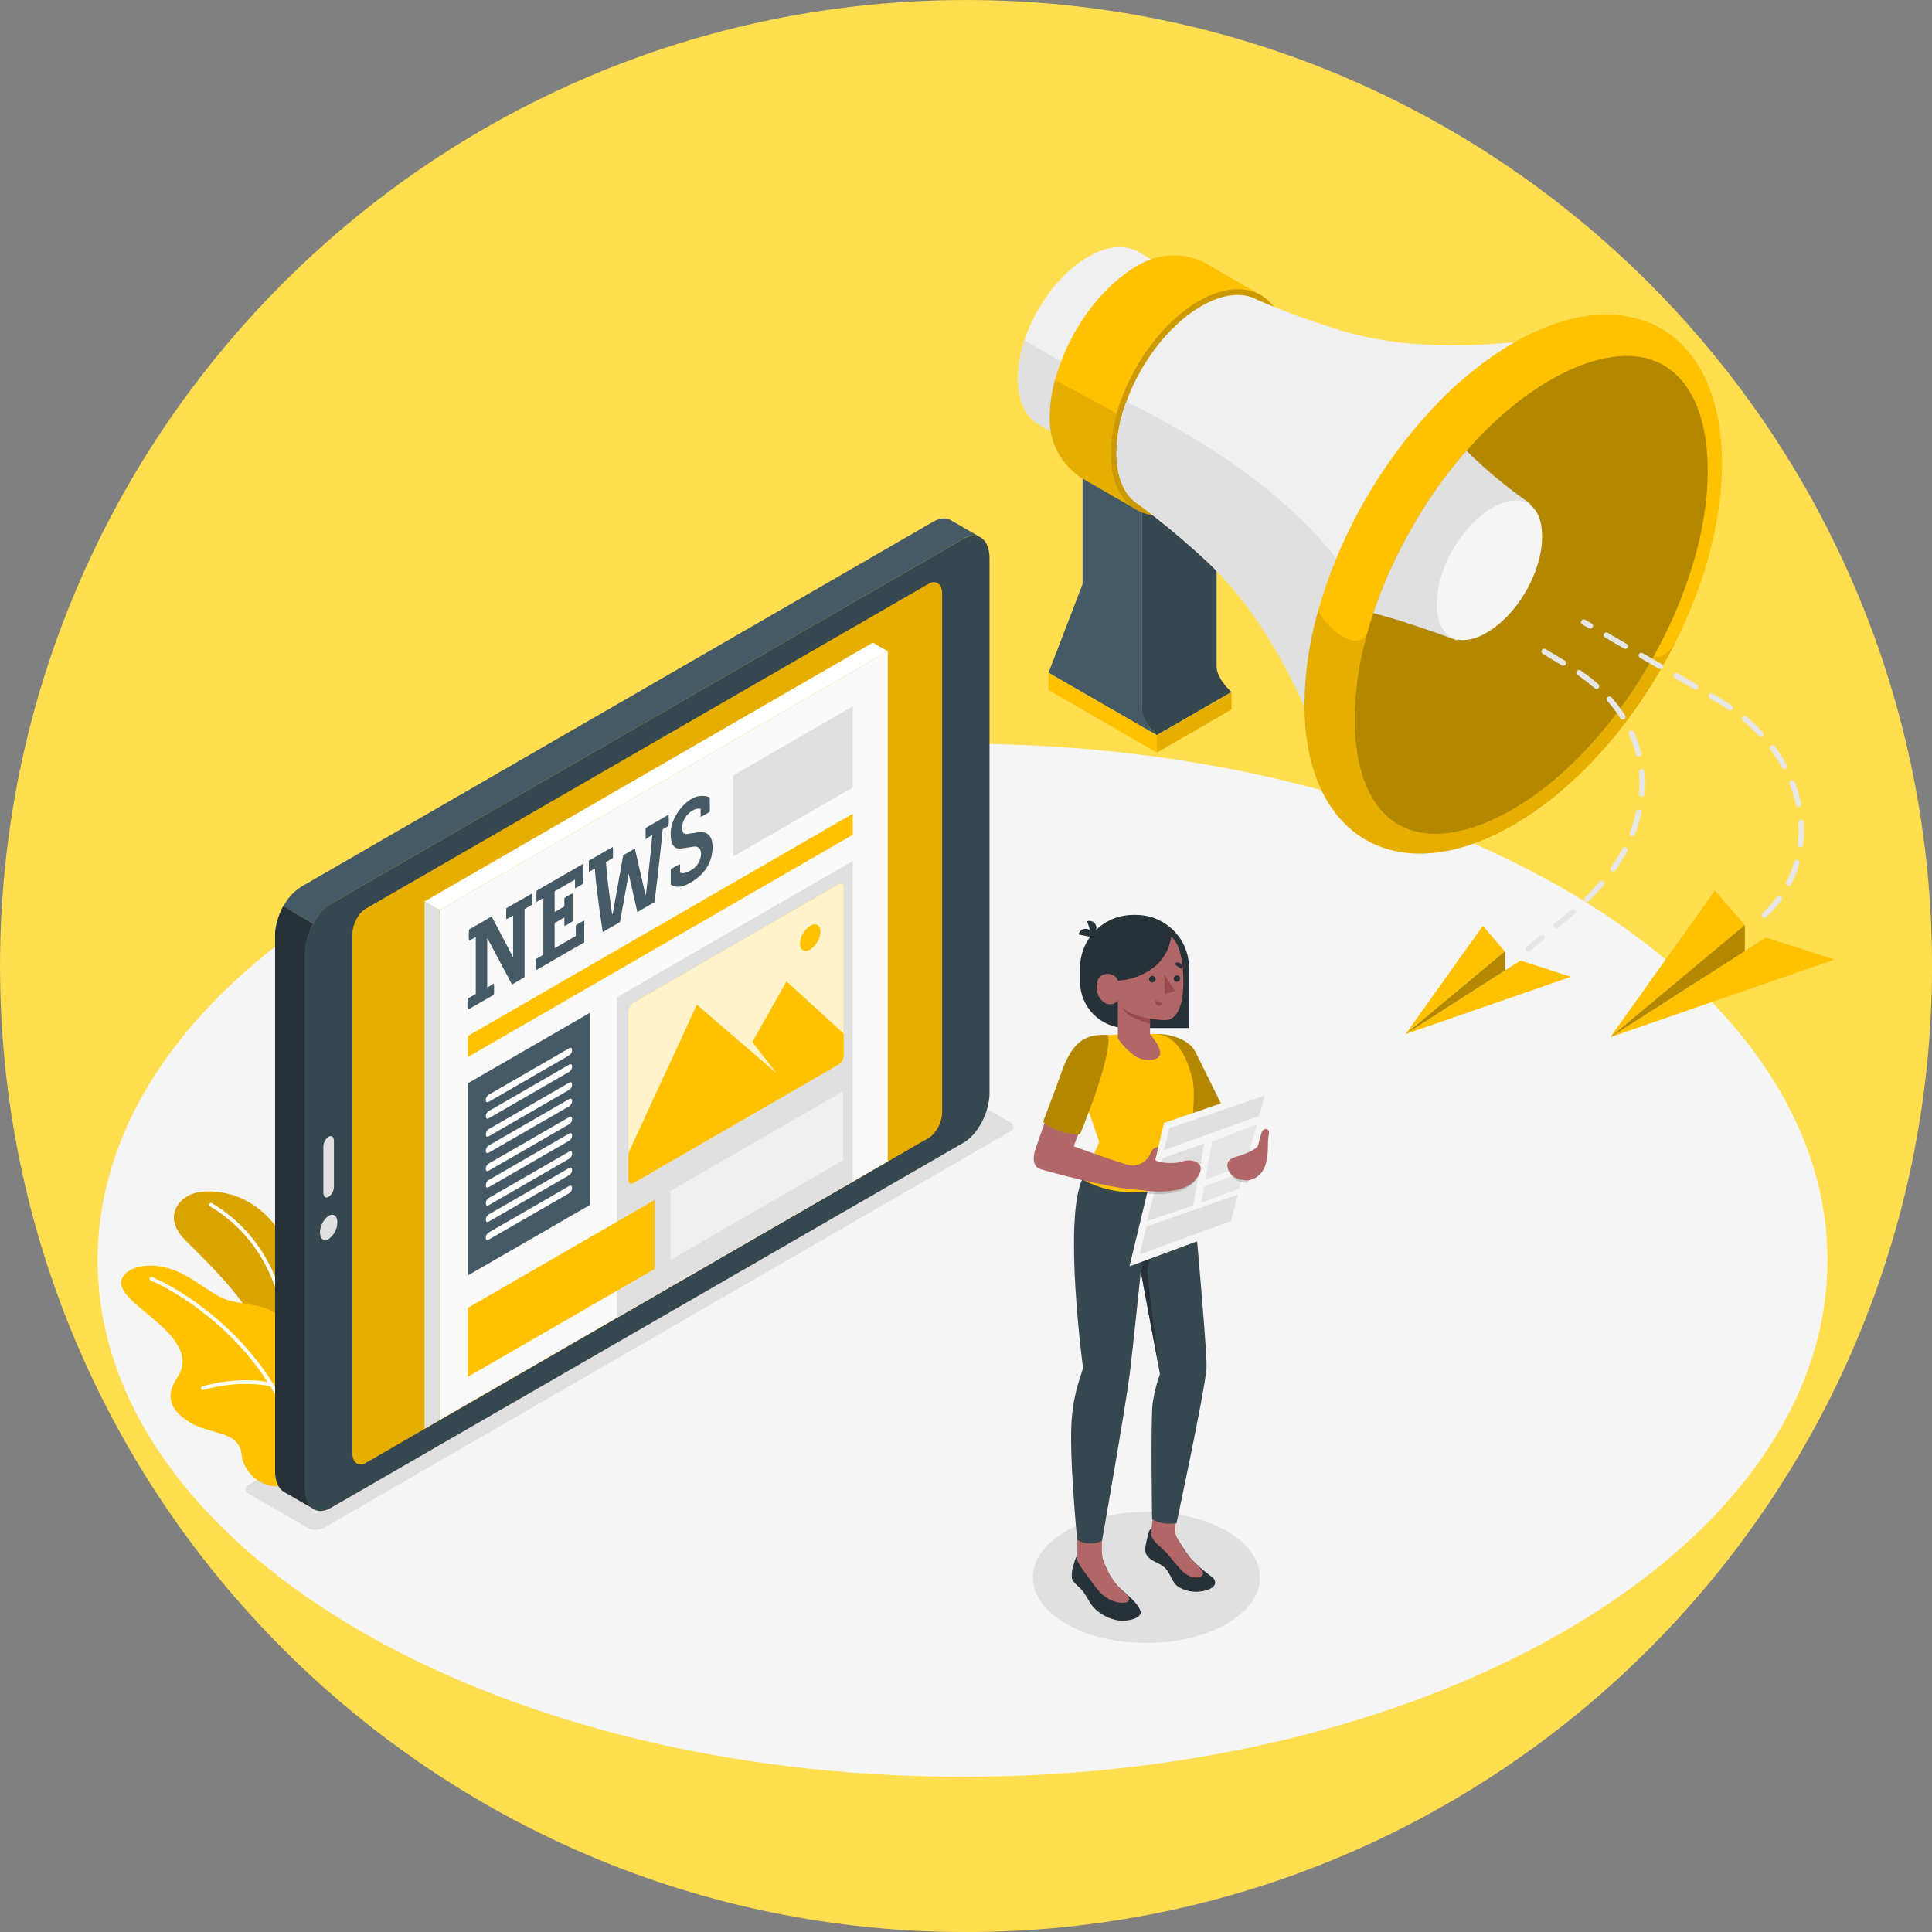<?xml version="1.0" encoding="UTF-8" standalone="no" ?>
<!DOCTYPE svg PUBLIC "-//W3C//DTD SVG 1.1//EN" "http://www.w3.org/Graphics/SVG/1.1/DTD/svg11.dtd">
<svg xmlns="http://www.w3.org/2000/svg" xmlns:xlink="http://www.w3.org/1999/xlink" version="1.1" width="325.596" height="325.596" viewBox="38.338 48.008 325.596 325.596" xml:space="preserve">
<rect x="38.338" y="48.008" width="325.596" height="325.596" fill="#808080" stroke="none"/>
<desc>Created with Fabric.js 4.6.0</desc>
<defs>
</defs>
<g transform="matrix(3.74 0 0 3.74 201.14 210.81)" id="_o2uAJDxVWd3tg3pgDqEG"  >
<path style="stroke: rgb(17,165,206); stroke-width: 0; stroke-dasharray: none; stroke-linecap: butt; stroke-dashoffset: 0; stroke-linejoin: miter; stroke-miterlimit: 4; fill: rgb(255,222,80); fill-rule: nonzero; opacity: 1;" vector-effect="non-scaling-stroke"  transform=" translate(0, 0)" d="M 0 -43.529 C 24.028 -43.529 43.529 -24.028 43.529 0 C 43.529 24.028 24.028 43.529 0 43.529 C -24.028 43.529 -43.529 24.028 -43.529 0 C -43.529 -24.028 -24.028 -43.529 0 -43.529 z" stroke-linecap="round" />
</g>
<g transform="matrix(0.62 0 0 0.62 201.14 218.54)" id="1GEOY3BttwN4rLIBpX6WJ"  >
<g style="" vector-effect="non-scaling-stroke"   >
		<g transform="matrix(1 0 0 1 -0.95 67.51)" id="nO1978KgxNjZUzr0H2rb_"  >
<path style="stroke: none; stroke-width: 1; stroke-dasharray: none; stroke-linecap: butt; stroke-dashoffset: 0; stroke-linejoin: miter; stroke-miterlimit: 4; fill: rgb(245,245,245); fill-rule: nonzero; opacity: 1;" vector-effect="non-scaling-stroke"  transform=" translate(-235.1, -140.4)" d="M 0 140.4 C 0 62.859 105.258 0 235.1 0 C 364.942 0 470.2 62.859 470.2 140.4 C 470.2 217.941 364.942 280.8 235.1 280.8 C 105.258 280.8 0 217.941 0 140.4 z" stroke-linecap="round" />
</g>
		<g transform="matrix(1 0 0 1 49.03 153.73)" id="2ax_xIkQ6HWUzc960px9J"  >
<path style="stroke: none; stroke-width: 1; stroke-dasharray: none; stroke-linecap: butt; stroke-dashoffset: 0; stroke-linejoin: miter; stroke-miterlimit: 4; fill: rgb(224,224,224); fill-rule: nonzero; opacity: 1;" vector-effect="non-scaling-stroke"  transform=" translate(-30.87, -17.82)" d="M 0 17.82 C 0 7.978 13.821 0 30.87 0 C 47.919 0 61.74 7.978 61.74 17.82 C 61.74 27.662 47.919 35.64 30.87 35.64 C 13.821 35.64 0 27.662 0 17.82 z" stroke-linecap="round" />
</g>
		<g transform="matrix(1 0 0 1 -91.48 80.54)" id="IFjlfAv0xnRbnM3u7o42q"  >
<path style="stroke: none; stroke-width: 1; stroke-dasharray: none; stroke-linecap: butt; stroke-dashoffset: 0; stroke-linejoin: miter; stroke-miterlimit: 4; fill: rgb(224,224,224); fill-rule: nonzero; opacity: 1;" vector-effect="non-scaling-stroke"  transform=" translate(-158.52, -314.5)" d="M 55.08 365 L 71.08 374.23 C 72.441 374.92 74.049 374.92 75.41 374.23 L 262 266.48 C 262.536 266.298 262.896 265.796 262.896 265.23 C 262.896 264.664 262.536 264.162 262 263.98 L 246 254.76 C 244.639 254.07 243.031 254.07 241.67 254.76 L 55.08 362.48 C 54.529 362.652 54.153 363.163 54.153 363.74 C 54.153 364.317 54.529 364.828 55.08 365 Z" stroke-linecap="round" />
</g>
		<g transform="matrix(1 0 0 1 -198.12 72.54)" id="q33LDwNaIw7fao7qydTa1"  >
<path style="stroke: none; stroke-width: 1; stroke-dasharray: none; stroke-linecap: butt; stroke-dashoffset: 0; stroke-linejoin: miter; stroke-miterlimit: 4; fill: rgb(255,193,0); fill-rule: nonzero; opacity: 1;" vector-effect="non-scaling-stroke"  transform=" translate(-51.88, -306.5)" d="M 67.44 330.24 C 67.44 330.24 72.3 311 65.21 296.87 C 58.12 282.74 45.56 282 40.74 283.11 C 35.92 284.22 31.53 289.8 37.81 296.06 C 44.09 302.32 57.59 315.06 58.24 323.7 Z" stroke-linecap="round" />
</g>
		<g transform="matrix(1 0 0 1 -198.12 72.54)" id="xavEchGYXZlDS0_wf8dWX"  >
<path style="stroke: none; stroke-width: 1; stroke-dasharray: none; stroke-linecap: butt; stroke-dashoffset: 0; stroke-linejoin: miter; stroke-miterlimit: 4; fill: rgb(0,0,0); fill-rule: nonzero; opacity: 0.15;" vector-effect="non-scaling-stroke"  transform=" translate(-51.88, -306.5)" d="M 67.44 330.24 C 67.44 330.24 72.3 311 65.21 296.87 C 58.12 282.74 45.56 282 40.74 283.11 C 35.92 284.22 31.53 289.8 37.81 296.06 C 44.09 302.32 57.59 315.06 58.24 323.7 Z" stroke-linecap="round" />
</g>
		<g transform="matrix(1 0 0 1 -194.99 72.72)" id="-ofkNFPCoCEoYbX0a6MF7"  >
<path style="stroke: rgb(255,255,255); stroke-width: 1; stroke-dasharray: none; stroke-linecap: round; stroke-dashoffset: 0; stroke-linejoin: miter; stroke-miterlimit: 10; fill: none; fill-rule: nonzero; opacity: 1;" vector-effect="non-scaling-stroke"  transform=" translate(-55.01, -306.67)" d="M 44.72 286.36 C 50.72 289.81 65.9 301.18 65.29 326.98" stroke-linecap="round" />
</g>
		<g transform="matrix(1 0 0 1 -203.12 98.95)" id="WCRM-6bOeTkU7aMfzXlML"  >
<path style="stroke: none; stroke-width: 1; stroke-dasharray: none; stroke-linecap: butt; stroke-dashoffset: 0; stroke-linejoin: miter; stroke-miterlimit: 4; fill: rgb(255,193,0); fill-rule: nonzero; opacity: 1;" vector-effect="non-scaling-stroke"  transform=" translate(-46.88, -332.91)" d="M 66.47 324.62 C 67.47 319.62 63.98 314.85 55.62 313.52 C 47.26 312.19 48.51 312.38 39.62 306.65 C 30.73 300.92 22.67 302.65 20.71 306.15 C 18.58 310 25.91 314.4 30.94 319 C 35.97 323.6 38.94 328.34 35.7 333.19 C 32.97 337.35 32.44 341.46 38.91 345.48 C 44.67 349.05 52.54 347.67 53.12 354.48 C 53.44 358.38 58.03 364.05 64.47 362.68 C 83.4 353 66.47 324.62 66.47 324.62 Z" stroke-linecap="round" />
</g>
		<g transform="matrix(1 0 0 1 -201.09 97.04)" id="VnXAWPHTIPM-P_ysnCnmb"  >
<path style="stroke: rgb(255,255,255); stroke-width: 1; stroke-dasharray: none; stroke-linecap: round; stroke-dashoffset: 0; stroke-linejoin: miter; stroke-miterlimit: 10; fill: none; fill-rule: nonzero; opacity: 1;" vector-effect="non-scaling-stroke"  transform=" translate(-48.92, -330.99)" d="M 28.55 306.49 C 38.46 310.62 63.68 327.19 69.28 355.49" stroke-linecap="round" />
</g>
		<g transform="matrix(1 0 0 1 -198.12 101.46)" id="8laPmfRc0365BT5eHYRMi"  >
<path style="stroke: rgb(255,255,255); stroke-width: 1; stroke-dasharray: none; stroke-linecap: round; stroke-dashoffset: 0; stroke-linejoin: miter; stroke-miterlimit: 10; fill: none; fill-rule: nonzero; opacity: 1;" vector-effect="non-scaling-stroke"  transform=" translate(-51.88, -335.42)" d="M 42.55 336.26 C 42.55 336.26 51.8 333.26 61.21 335.26" stroke-linecap="round" />
</g>
		<g transform="matrix(1 0 0 1 59.99 -122.09)" id="dH0JDY1MOcaTnaeK5-Jn7"  >
<path style="stroke: none; stroke-width: 1; stroke-dasharray: none; stroke-linecap: butt; stroke-dashoffset: 0; stroke-linejoin: miter; stroke-miterlimit: 4; fill: rgb(55,71,79); fill-rule: nonzero; opacity: 1;" vector-effect="non-scaling-stroke"  transform=" translate(-310, -111.86)" d="M 297.81 76.72 L 318.12 65 L 318.12 140 C 318.12 143.52 322.18 147 322.18 147 L 301.87 158.72 C 301.87 158.72 297.81 155.21 297.81 151.72 Z" stroke-linecap="round" />
</g>
		<g transform="matrix(1 0 0 1 37.17 -116.31)" id="IbDS6IOa7f0F_h9niQGtu"  >
<path style="stroke: none; stroke-width: 1; stroke-dasharray: none; stroke-linecap: butt; stroke-dashoffset: 0; stroke-linejoin: miter; stroke-miterlimit: 4; fill: rgb(69,90,100); fill-rule: nonzero; opacity: 1;" vector-effect="non-scaling-stroke"  transform=" translate(-287.17, -117.64)" d="M 273.12 76.52 L 281.68 87.43 L 281.68 117.67 L 272.43 141.76 L 301.91 158.76 C 299.35 156.45 298.06 154.1 297.85 151.76 L 297.85 90.76 Z" stroke-linecap="round" />
</g>
		<g transform="matrix(1 0 0 1 37.13 -81.34)" id="P2S0ABV6WLxRbNT7ZXfmJ"  >
<path style="stroke: none; stroke-width: 1; stroke-dasharray: none; stroke-linecap: butt; stroke-dashoffset: 0; stroke-linejoin: miter; stroke-miterlimit: 4; fill: rgb(255,193,0); fill-rule: nonzero; opacity: 1;" vector-effect="non-scaling-stroke"  transform=" translate(-287.13, -152.62)" d="M 272.39 141.76 L 272.39 146.45 L 301.87 163.47 L 301.87 158.78 z" stroke-linecap="round" />
</g>
		<g transform="matrix(1 0 0 1 62.02 -78.69)" id="X4VCekuF2pimi77YYU_dR"  >
<path style="stroke: none; stroke-width: 1; stroke-dasharray: none; stroke-linecap: butt; stroke-dashoffset: 0; stroke-linejoin: miter; stroke-miterlimit: 4; fill: rgb(255,193,0); fill-rule: nonzero; opacity: 1;" vector-effect="non-scaling-stroke"  transform=" translate(-312.02, -155.26)" d="M 301.87 163.47 L 322.18 151.75 L 322.18 147.06 L 301.87 158.78 z" stroke-linecap="round" />
</g>
		<g transform="matrix(1 0 0 1 62.02 -78.69)" id="9qizxVoAoZwfdNJEB_GG6"  >
<path style="stroke: none; stroke-width: 1; stroke-dasharray: none; stroke-linecap: butt; stroke-dashoffset: 0; stroke-linejoin: miter; stroke-miterlimit: 4; fill: rgb(0,0,0); fill-rule: nonzero; opacity: 0.1;" vector-effect="non-scaling-stroke"  transform=" translate(-312.02, -155.26)" d="M 301.87 163.47 L 322.18 151.75 L 322.18 147.06 L 301.87 158.78 z" stroke-linecap="round" />
</g>
		<g transform="matrix(1 0 0 1 37.6 -179.22)" id="EWSFkE0GrZbfKTVQKMHH-"  >
<path style="stroke: none; stroke-width: 1; stroke-dasharray: none; stroke-linecap: butt; stroke-dashoffset: 0; stroke-linejoin: miter; stroke-miterlimit: 4; fill: rgb(240,240,240); fill-rule: nonzero; opacity: 1;" vector-effect="non-scaling-stroke"  transform=" translate(-287.61, -54.73)" d="M 296.88 27.39 L 296.88 27.39 C 293.43 25.32 288.62 25.58 283.31 28.64 L 283.12 28.76 C 272.62 34.82 264.12 49.56 264.12 61.69 L 264.12 61.91 C 264.12 68.19 266.41 72.53 270.07 74.42 L 270.07 74.42 L 285.44 83.42 L 311.09 35.71 Z" stroke-linecap="round" />
</g>
		<g transform="matrix(1 0 0 1 29.02 -166.54)" id="TkOZRZ8lOTfQFHOhByBT2"  >
<path style="stroke: none; stroke-width: 1; stroke-dasharray: none; stroke-linecap: butt; stroke-dashoffset: 0; stroke-linejoin: miter; stroke-miterlimit: 4; fill: rgb(224,224,224); fill-rule: nonzero; opacity: 1;" vector-effect="non-scaling-stroke"  transform=" translate(-279.02, -67.41)" d="M 270.06 74.42 L 270.06 74.42 L 285.43 83.42 L 293.93 67.61 L 265.88 51.41 C 264.757 54.706 264.16 58.158 264.11 61.64 L 264.11 61.86 C 264.11 68.19 266.4 72.53 270.06 74.42 Z" stroke-linecap="round" />
</g>
		<g transform="matrix(1 0 0 1 51.41 -171.14)" id="-kmBft9kRDbqPfAfBqQxO"  >
<path style="stroke: none; stroke-width: 1; stroke-dasharray: none; stroke-linecap: butt; stroke-dashoffset: 0; stroke-linejoin: miter; stroke-miterlimit: 4; fill: rgb(255,193,0); fill-rule: nonzero; opacity: 1;" vector-effect="non-scaling-stroke"  transform=" translate(-301.41, -62.82)" d="M 330.07 39.06 L 330.07 39.06 C 326.17 36.82 320.92 36.91 315.07 39.76 C 314.46 40.05 313.84 40.38 313.21 40.76 C 312.58 41.14 311.75 41.64 311.03 42.14 C 309.819 42.965 308.657 43.86 307.55 44.82 C 305.43 46.646 303.472 48.654 301.7 50.82 C 296.786 56.839 293.146 63.793 291 71.26 C 289.988 74.772 289.457 78.405 289.42 82.06 C 289.42 89.47 291.96 94.74 296.09 97.3 L 281.41 88.84 L 281.41 88.84 C 275.879 85.255 272.602 79.059 272.75 72.47 C 272.781 68.985 273.269 65.519 274.2 62.16 C 276.322 54.494 280.021 47.355 285.06 41.2 C 286.83 39.032 288.787 37.024 290.91 35.2 C 292.014 34.236 293.176 33.341 294.39 32.52 C 295.11 32.02 295.84 31.52 296.57 31.14 C 297.3 30.76 297.82 30.46 298.45 30.14 C 303.735 27.643 309.882 27.746 315.08 30.42 L 315.08 30.42 L 315.49 30.65 L 316 31 Z" stroke-linecap="round" />
</g>
		<g transform="matrix(1 0 0 1 34.4 -154.22)" id="UfR31316xoy3JlPyjx0Ph"  >
<path style="stroke: none; stroke-width: 1; stroke-dasharray: none; stroke-linecap: butt; stroke-dashoffset: 0; stroke-linejoin: miter; stroke-miterlimit: 4; fill: rgb(0,0,0); fill-rule: nonzero; opacity: 0.1;" vector-effect="non-scaling-stroke"  transform=" translate(-284.4, -79.73)" d="M 281.37 88.84 L 281.37 88.84 C 275.839 85.255 272.562 79.059 272.71 72.47 C 272.741 68.985 273.229 65.519 274.16 62.16 L 291 71.26 C 289.988 74.772 289.457 78.405 289.42 82.06 C 289.42 89.47 291.96 94.74 296.09 97.3 Z" stroke-linecap="round" />
</g>
		<g transform="matrix(1 0 0 1 63.22 -165.67)" id="R52Zqqjc5sl7fLNKzuF5i"  >
<path style="stroke: none; stroke-width: 1; stroke-dasharray: none; stroke-linecap: butt; stroke-dashoffset: 0; stroke-linejoin: miter; stroke-miterlimit: 4; fill: rgb(255,193,0); fill-rule: nonzero; opacity: 1;" vector-effect="non-scaling-stroke"  transform=" translate(-313.23, -68.29)" d="M 337.07 54.52 C 337.07 69.73 326.4 88.22 313.23 95.82 C 306.61 99.65 300.61 99.99 296.29 97.44 L 296.05 97.3 C 291.92 94.74 289.38 89.47 289.38 82.06 C 289.38 66.85 300.05 48.36 313.22 40.75 C 319.79 36.96 325.75 36.59 330.06 39.07 C 334.37 41.55 337.07 46.9 337.07 54.52 Z" stroke-linecap="round" />
</g>
		<g transform="matrix(1 0 0 1 63.22 -165.67)" id="8QeCn77XsUSG0KaVJtTpb"  >
<path style="stroke: none; stroke-width: 1; stroke-dasharray: none; stroke-linecap: butt; stroke-dashoffset: 0; stroke-linejoin: miter; stroke-miterlimit: 4; fill: rgb(0,0,0); fill-rule: nonzero; opacity: 0.2;" vector-effect="non-scaling-stroke"  transform=" translate(-313.23, -68.29)" d="M 337.07 54.52 C 337.07 69.73 326.4 88.22 313.23 95.82 C 306.61 99.65 300.61 99.99 296.29 97.44 L 296.05 97.3 C 291.92 94.74 289.38 89.47 289.38 82.06 C 289.38 66.85 300.05 48.36 313.22 40.75 C 319.79 36.96 325.75 36.59 330.06 39.07 C 334.37 41.55 337.07 46.9 337.07 54.52 Z" stroke-linecap="round" />
</g>
		<g transform="matrix(1 0 0 1 100.54 -133.86)" id="yObMFtRvyDWf8oBq4y7xS"  >
<path style="stroke: none; stroke-width: 1; stroke-dasharray: none; stroke-linecap: butt; stroke-dashoffset: 0; stroke-linejoin: miter; stroke-miterlimit: 4; fill: rgb(240,240,240); fill-rule: nonzero; opacity: 1;" vector-effect="non-scaling-stroke"  transform=" translate(-350.54, -100.09)" d="M 410.18 50.59 C 410.18 50.59 386.13 62.93 365.58 98.52 C 361.887 104.906 358.63 111.535 355.83 118.36 C 345.52 143.67 346.37 161.11 346.37 161.11 C 339.2 143.55 330.29 125.37 315.42 111.45 C 309.596 106.035 303.491 100.932 297.13 96.16 L 297.13 96.16 C 293.2 93.87 290.9 88.91 290.9 82.07 C 290.978 77.283 291.889 72.545 293.59 68.07 C 294.691 65.043 296.057 62.118 297.67 59.33 C 301.85 52.09 307.62 45.77 313.98 42.1 C 319.9 38.68 325.35 38.19 329.29 40.46 L 329.29 40.46 C 336.606 43.578 344.079 46.312 351.68 48.65 C 371.19 54.53 391.39 53.15 410.18 50.59 Z" stroke-linecap="round" />
</g>
		<g transform="matrix(1 0 0 1 73.36 -119.36)" id="K464WZh5RWpyFGiImprYt"  >
<path style="stroke: none; stroke-width: 1; stroke-dasharray: none; stroke-linecap: butt; stroke-dashoffset: 0; stroke-linejoin: miter; stroke-miterlimit: 4; fill: rgb(224,224,224); fill-rule: nonzero; opacity: 1;" vector-effect="non-scaling-stroke"  transform=" translate(-323.37, -114.59)" d="M 355.83 118.36 C 345.52 143.67 346.37 161.11 346.37 161.11 C 339.2 143.55 330.29 125.37 315.42 111.45 C 309.596 106.035 303.491 100.932 297.13 96.16 L 297.13 96.16 C 293.2 93.87 290.9 88.91 290.9 82.07 C 290.978 77.283 291.889 72.545 293.59 68.07 C 311.83 77.17 341.33 94 355.83 118.36 Z" stroke-linecap="round" />
</g>
		<g transform="matrix(1 0 0 1 148.75 -116.29)" id="VouDCQjq_FF_cFah-quF6"  >
<path style="stroke: none; stroke-width: 1; stroke-dasharray: none; stroke-linecap: butt; stroke-dashoffset: 0; stroke-linejoin: miter; stroke-miterlimit: 4; fill: rgb(255,193,0); fill-rule: nonzero; opacity: 1;" vector-effect="non-scaling-stroke"  transform=" translate(-398.75, -117.66)" d="M 455.5 84.91 C 455.5 100.77 450.62 118.13 442.5 134.16 L 442.5 134.16 C 432.08 154.69 416.36 173.02 398.76 183.16 C 367.41 201.28 342 186.61 342 150.43 C 342.088 141.75 343.35 133.122 345.75 124.78 C 352.086 102.757 363.916 82.705 380.13 66.51 Q 383.46 63.24 386.97 60.36 C 387.97 59.56 388.97 58.78 389.92 58.03 L 389.92 58.03 Q 392.04 56.42 394.19 54.98 C 395.69 53.98 397.19 53.03 398.73 52.15 C 430.09 34.06 455.5 48.72 455.5 84.91 Z" stroke-linecap="round" />
</g>
		<g transform="matrix(1 0 0 1 142.24 -76.1)" id="yaLjRk5HngemALs_PQ5bI"  >
<path style="stroke: none; stroke-width: 1; stroke-dasharray: none; stroke-linecap: butt; stroke-dashoffset: 0; stroke-linejoin: miter; stroke-miterlimit: 4; fill: rgb(0,0,0); fill-rule: nonzero; opacity: 0.1;" vector-effect="non-scaling-stroke"  transform=" translate(-392.25, -157.86)" d="M 442.49 134.17 C 432.07 154.7 416.35 173.03 398.75 183.17 C 367.41 201.28 342 186.61 342 150.43 C 342.088 141.75 343.35 133.122 345.75 124.78 L 345.75 124.78 C 347.87 129.46 355.49 136.14 358.9 131.46 C 356.8 138.864 355.694 146.514 355.61 154.21 C 355.61 164.61 357.93 173 362.31 178.49 C 366.05 183.17 371.19 185.55 377.58 185.49 C 383.79 185.49 391.01 183.21 398.46 178.92 C 413.46 170.28 427.19 154.75 436.95 137.16 C 437 137.21 438.92 138.86 442.49 134.17 Z" stroke-linecap="round" />
</g>
		<g transform="matrix(1 0 0 1 153.62 -113.36)" id="HIXGHDCEE_yq5zKas_ide"  >
<path style="stroke: none; stroke-width: 1; stroke-dasharray: none; stroke-linecap: butt; stroke-dashoffset: 0; stroke-linejoin: miter; stroke-miterlimit: 4; fill: rgb(255,193,0); fill-rule: nonzero; opacity: 1;" vector-effect="non-scaling-stroke"  transform=" translate(-403.63, -120.59)" d="M 451.62 86.93 C 451.62 102.93 446.01 120.93 436.97 137.21 C 427.21 154.8 413.45 170.33 398.48 178.97 C 391.03 183.26 383.81 185.55 377.6 185.54 C 371.21 185.54 366.07 183.17 362.33 178.54 C 357.95 173.05 355.63 164.66 355.63 154.26 C 355.714 146.564 356.82 138.914 358.92 131.51 C 359.72 128.57 360.66 125.62 361.73 122.68 C 363.625 117.476 365.86 112.401 368.42 107.49 Q 369.21 105.96 370.04 104.49 C 370.95 102.82 371.9 101.16 372.89 99.49 C 376.217 93.968 379.958 88.706 384.08 83.75 C 384.08 83.75 384.18 83.64 384.22 83.58 C 386.875 80.397 389.703 77.363 392.69 74.49 Q 395.86 71.49 399.16 68.82 C 400.08 68.08 401.01 67.37 401.95 66.68 Q 403.64 65.45 405.37 64.31 C 406.49 63.58 407.62 62.89 408.75 62.23 C 416.22 57.91 423.44 55.65 429.65 55.64 C 443.41 55.61 451.62 67.33 451.62 86.93 Z" stroke-linecap="round" />
</g>
		<g transform="matrix(1 0 0 1 153.62 -113.36)" id="TcSg70hV8t-iVtv-dfhBl"  >
<path style="stroke: none; stroke-width: 1; stroke-dasharray: none; stroke-linecap: butt; stroke-dashoffset: 0; stroke-linejoin: miter; stroke-miterlimit: 4; fill: rgb(0,0,0); fill-rule: nonzero; opacity: 0.3;" vector-effect="non-scaling-stroke"  transform=" translate(-403.63, -120.59)" d="M 451.62 86.93 C 451.62 102.93 446.01 120.93 436.97 137.21 C 427.21 154.8 413.45 170.33 398.48 178.97 C 391.03 183.26 383.81 185.55 377.6 185.54 C 371.21 185.54 366.07 183.17 362.33 178.54 C 357.95 173.05 355.63 164.66 355.63 154.26 C 355.714 146.564 356.82 138.914 358.92 131.51 C 359.72 128.57 360.66 125.62 361.73 122.68 C 363.625 117.476 365.86 112.401 368.42 107.49 Q 369.21 105.96 370.04 104.49 C 370.95 102.82 371.9 101.16 372.89 99.49 C 376.217 93.968 379.958 88.706 384.08 83.75 C 384.08 83.75 384.18 83.64 384.22 83.58 C 386.875 80.397 389.703 77.363 392.69 74.49 Q 395.86 71.49 399.16 68.82 C 400.08 68.08 401.01 67.37 401.95 66.68 Q 403.64 65.45 405.37 64.31 C 406.49 63.58 407.62 62.89 408.75 62.23 C 416.22 57.91 423.44 55.65 429.65 55.64 C 443.41 55.61 451.62 67.33 451.62 86.93 Z" stroke-linecap="round" />
</g>
		<g transform="matrix(1 0 0 1 132.06 -126.74)" id="YreHjh9HQwMze8tSJLlCp"  >
<path style="stroke: none; stroke-width: 1; stroke-dasharray: none; stroke-linecap: butt; stroke-dashoffset: 0; stroke-linejoin: miter; stroke-miterlimit: 4; fill: rgb(224,224,224); fill-rule: nonzero; opacity: 1;" vector-effect="non-scaling-stroke"  transform=" translate(-382.06, -107.22)" d="M 403.4 95.82 L 383.49 133 C 377.9 130.9 368.43 127.54 360.72 125.57 C 361.04 124.57 361.38 123.57 361.72 122.64 C 363.615 117.436 365.85 112.361 368.41 107.45 Q 369.2 105.92 370.03 104.45 C 370.94 102.78 371.89 101.12 372.88 99.45 C 376.207 93.928 379.948 88.666 384.07 83.71 C 384.07 83.71 384.17 83.6 384.21 83.54 C 384.81 82.83 385.41 82.12 386.02 81.43 C 391.383 86.724 397.199 91.539 403.4 95.82 Z" stroke-linecap="round" />
</g>
		<g transform="matrix(1 0 0 1 142.27 -120.04)" id="U5P4GtX6N_W85inoKW4mN"  >
<path style="stroke: none; stroke-width: 1; stroke-dasharray: none; stroke-linecap: butt; stroke-dashoffset: 0; stroke-linejoin: miter; stroke-miterlimit: 4; fill: rgb(245,245,245); fill-rule: nonzero; opacity: 1;" vector-effect="non-scaling-stroke"  transform=" translate(-392.27, -113.91)" d="M 385.15 132.9 C 380.65 132.9 377.96 129.26 377.96 123.17 L 377.96 123 C 377.96 113.43 384.71 101.75 392.96 97 L 393.13 96.91 C 395.014 95.709 397.178 95.02 399.41 94.91 C 403.9 94.91 406.59 98.55 406.59 104.63 L 406.59 104.82 C 406.59 114.39 399.85 126.07 391.59 130.82 L 391.43 130.91 C 389.543 132.105 387.38 132.794 385.15 132.91 Z" stroke-linecap="round" />
</g>
		<g transform="matrix(1 0 0 1 -90.87 -79.05)" id="b3BqrHWo9hDz05XCHq4gH"  >
<path style="stroke: none; stroke-width: 1; stroke-dasharray: none; stroke-linecap: butt; stroke-dashoffset: 0; stroke-linejoin: miter; stroke-miterlimit: 4; fill: rgb(69,90,100); fill-rule: nonzero; opacity: 1;" vector-effect="non-scaling-stroke"  transform=" translate(-159.13, -154.9)" d="M 253.84 104.9 C 252.366 104.236 250.651 104.399 249.33 105.33 L 77.33 204.61 C 75.284 205.951 73.632 207.811 72.54 210 L 64.42 205.31 C 65.53 203.126 67.2 201.276 69.26 199.95 L 241.2 100.64 C 243 99.64 244.63 99.56 245.87 100.31 L 245.87 100.31 Z" stroke-linecap="round" />
</g>
		<g transform="matrix(1 0 0 1 -182.46 53.24)" id="0n1MtGoSDEXp-gqwfK1N8"  >
<path style="stroke: none; stroke-width: 1; stroke-dasharray: none; stroke-linecap: butt; stroke-dashoffset: 0; stroke-linejoin: miter; stroke-miterlimit: 4; fill: rgb(38,50,56); fill-rule: nonzero; opacity: 1;" vector-effect="non-scaling-stroke"  transform=" translate(-67.54, -287.19)" d="M 64.67 364.47 L 64.67 364.47 C 63.15 363.62 62.19 361.61 62.19 358.75 L 62.19 213.42 C 62.19 213.09 62.19 212.76 62.19 212.42 C 62.19 212.08 62.19 211.96 62.26 211.73 C 62.33 211.5 62.31 211.29 62.35 211.07 C 62.371 210.912 62.401 210.755 62.44 210.6 C 62.544 210.042 62.681 209.491 62.85 208.95 C 62.91 208.71 62.99 208.47 63.07 208.23 C 63.15 207.99 63.31 207.58 63.43 207.23 C 63.43 207.23 63.43 207.16 63.48 207.13 C 63.61 206.81 63.74 206.5 63.89 206.2 C 64.04 205.9 64.21 205.55 64.38 205.2 L 72.54 210 C 72.36 210.33 72.19 210.67 72.02 211 C 71.85 211.33 71.77 211.56 71.66 211.84 C 71.656 211.883 71.656 211.927 71.66 211.97 C 71.52 212.29 71.4 212.62 71.29 212.97 C 71.18 213.32 71.06 213.66 70.97 213.97 C 70.893 214.226 70.829 214.487 70.78 214.75 C 70.512 215.85 70.374 216.978 70.37 218.11 L 70.37 363.43 C 70.37 366.32 71.37 368.35 72.89 369.19 Z" stroke-linecap="round" />
</g>
		<g transform="matrix(1 0 0 1 -86.67 3.1)" id="m3VXDxliwiSVFnqpCsE4s"  >
<path style="stroke: none; stroke-width: 1; stroke-dasharray: none; stroke-linecap: butt; stroke-dashoffset: 0; stroke-linejoin: miter; stroke-miterlimit: 4; fill: rgb(55,71,79); fill-rule: nonzero; opacity: 1;" vector-effect="non-scaling-stroke"  transform=" translate(-163.33, -237.05)" d="M 249.33 105.33 L 77.33 204.6 C 73.43 206.86 70.27 212.9 70.27 218.1 L 70.27 363.43 C 70.27 368.63 73.43 371.02 77.33 368.77 L 249.33 269.5 C 253.23 267.25 256.39 261.2 256.39 256 L 256.39 110.67 C 256.39 105.47 253.23 103.08 249.33 105.33 Z" stroke-linecap="round" />
</g>
		<g transform="matrix(1 0 0 1 -86.65 3.1)" id="WlfhVsjBh_V8cmRBy4Ev7"  >
<path style="stroke: none; stroke-width: 1; stroke-dasharray: none; stroke-linecap: butt; stroke-dashoffset: 0; stroke-linejoin: miter; stroke-miterlimit: 4; fill: rgb(255,193,0); fill-rule: nonzero; opacity: 1;" vector-effect="non-scaling-stroke"  transform=" translate(-163.36, -237.05)" d="M 239.86 268.2 L 86.86 356.54 C 84.86 357.7 83.19 356.46 83.19 353.77 L 83.19 212.9 C 83.19 210.2 84.83 207.07 86.86 205.9 L 239.86 117.57 C 241.86 116.4 243.52 117.64 243.52 120.33 L 243.52 261.2 C 243.52 263.9 241.88 267 239.86 268.2 Z" stroke-linecap="round" />
</g>
		<g transform="matrix(1 0 0 1 -86.65 3.1)" id="08_TSOzuDWuXhUl9t2KEX"  >
<path style="stroke: none; stroke-width: 1; stroke-dasharray: none; stroke-linecap: butt; stroke-dashoffset: 0; stroke-linejoin: miter; stroke-miterlimit: 4; fill: rgb(0,0,0); fill-rule: nonzero; opacity: 0.1;" vector-effect="non-scaling-stroke"  transform=" translate(-163.36, -237.05)" d="M 239.86 268.2 L 86.86 356.54 C 84.86 357.7 83.19 356.46 83.19 353.77 L 83.19 212.9 C 83.19 210.2 84.83 207.07 86.86 205.9 L 239.86 117.57 C 241.86 116.4 243.52 117.64 243.52 120.33 L 243.52 261.2 C 243.52 263.9 241.88 267 239.86 268.2 Z" stroke-linecap="round" />
</g>
		<g transform="matrix(1 0 0 1 -173.25 58.58)" id="kTFkLacyi_UA09gy98Nhg"  >
<path style="stroke: none; stroke-width: 1; stroke-dasharray: none; stroke-linecap: butt; stroke-dashoffset: 0; stroke-linejoin: miter; stroke-miterlimit: 4; fill: rgb(224,224,224); fill-rule: nonzero; opacity: 1;" vector-effect="non-scaling-stroke"  transform=" translate(-76.75, -292.53)" d="M 79.12 291.17 C 79.092 292.962 78.216 294.635 76.76 295.68 C 75.45 296.44 74.39 295.68 74.39 293.9 C 74.414 292.102 75.295 290.423 76.76 289.38 C 78.06 288.62 79.12 289.43 79.12 291.17 Z" stroke-linecap="round" />
</g>
		<g transform="matrix(1 0 0 1 -173.25 42.1)" id="O2fI0VlP3k-t6GrY70Lex"  >
<path style="stroke: none; stroke-width: 1; stroke-dasharray: none; stroke-linecap: butt; stroke-dashoffset: 0; stroke-linejoin: miter; stroke-miterlimit: 4; fill: rgb(224,224,224); fill-rule: nonzero; opacity: 1;" vector-effect="non-scaling-stroke"  transform=" translate(-76.76, -276.05)" d="M 76.76 267.87 L 76.76 267.87 C 75.875 268.506 75.342 269.521 75.32 270.61 L 75.32 283.15 C 75.32 284.21 75.97 284.69 76.76 284.23 L 76.76 284.23 C 77.643 283.599 78.174 282.585 78.19 281.5 L 78.19 269 C 78.19 267.9 77.55 267.42 76.76 267.87 Z" stroke-linecap="round" />
</g>
		<g transform="matrix(1 0 0 1 -82.2 6.48)" id="VCoboBjL8HyQy5zEwiz5z"  >
<path style="stroke: none; stroke-width: 1; stroke-dasharray: none; stroke-linecap: butt; stroke-dashoffset: 0; stroke-linejoin: miter; stroke-miterlimit: 4; fill: rgb(250,250,250); fill-rule: nonzero; opacity: 1;" vector-effect="non-scaling-stroke"  transform=" translate(-167.81, -240.43)" d="M 228.74 135.93 L 106.87 206.29 L 106.87 344.93 L 228.74 274.62 z" stroke-linecap="round" />
</g>
		<g transform="matrix(1 0 0 1 -84.23 -64.01)" id="AiHY9kTBSDwA9GkSMTnof"  >
<path style="stroke: none; stroke-width: 1; stroke-dasharray: none; stroke-linecap: butt; stroke-dashoffset: 0; stroke-linejoin: miter; stroke-miterlimit: 4; fill: rgb(255,255,255); fill-rule: nonzero; opacity: 1;" vector-effect="non-scaling-stroke"  transform=" translate(-165.78, -169.94)" d="M 228.74 135.93 L 224.67 133.59 L 102.81 203.94 L 106.87 206.29 z" stroke-linecap="round" />
</g>
		<g transform="matrix(1 0 0 1 -145.16 41.65)" id="tPAgSq64z2WkMv-3T9iBv"  >
<path style="stroke: none; stroke-width: 1; stroke-dasharray: none; stroke-linecap: butt; stroke-dashoffset: 0; stroke-linejoin: miter; stroke-miterlimit: 4; fill: rgb(224,224,224); fill-rule: nonzero; opacity: 1;" vector-effect="non-scaling-stroke"  transform=" translate(-104.84, -275.6)" d="M 102.81 203.94 L 106.87 206.29 L 106.87 344.93 L 102.81 347.27 z" stroke-linecap="round" />
</g>
		<g transform="matrix(1 0 0 1 -126.7 -16.38)" id="LZK80VTCVVYIbp7WvFdgT"  >
<path style="stroke: none; stroke-width: 1; stroke-dasharray: none; stroke-linecap: butt; stroke-dashoffset: 0; stroke-linejoin: miter; stroke-miterlimit: 4; fill: rgb(69,90,100); fill-rule: nonzero; opacity: 1;" vector-effect="non-scaling-stroke"  transform=" translate(-123.3, -217.57)" d="M 121.64 226.23 C 121.705 226.724 121.728 227.222 121.71 227.72 C 121.728 228.244 121.704 228.769 121.64 229.29 L 114.54 233.39 C 114.475 232.896 114.452 232.398 114.47 231.9 C 114.458 231.376 114.481 230.851 114.54 230.33 L 116.74 229.06 L 116.74 213.61 L 114.91 214.61 C 114.845 214.12 114.822 213.624 114.84 213.13 C 114.828 212.606 114.851 212.081 114.91 211.56 L 121.05 208.01 L 126.89 219.12 L 126.89 207.74 L 125.06 208.8 C 124.995 208.306 124.972 207.808 124.99 207.31 C 124.977 206.789 125.001 206.268 125.06 205.75 L 132.06 201.75 C 132.125 202.244 132.148 202.742 132.13 203.24 C 132.148 203.764 132.125 204.289 132.06 204.81 L 130 206 L 130 224.51 L 126.59 226.51 L 119.85 213.84 L 119.85 227.34 Z" stroke-linecap="round" />
</g>
		<g transform="matrix(1 0 0 1 -110.4 -25.79)" id="CI7zu0vypL1Cf9yKVtg9V"  >
<path style="stroke: none; stroke-width: 1; stroke-dasharray: none; stroke-linecap: butt; stroke-dashoffset: 0; stroke-linejoin: miter; stroke-miterlimit: 4; fill: rgb(69,90,100); fill-rule: nonzero; opacity: 1;" vector-effect="non-scaling-stroke"  transform=" translate(-139.6, -208.16)" d="M 146 193.66 L 146 199 C 145.639 199.27 145.261 199.517 144.87 199.74 C 144.496 199.961 144.109 200.159 143.71 200.33 L 143.71 198 L 138.18 201.18 L 138.18 206.81 L 140.82 205.28 L 140.82 203.05 C 141.182 202.774 141.563 202.523 141.96 202.3 C 142.303 202.075 142.672 201.894 143.06 201.76 L 143.06 209.3 C 142.724 209.586 142.354 209.831 141.96 210.03 C 141.599 210.255 141.217 210.446 140.82 210.6 L 140.82 208.28 L 138.18 209.8 L 138.18 216.64 L 143.93 213.32 L 143.93 210.45 C 144.303 210.169 144.694 209.912 145.1 209.68 C 145.465 209.473 145.842 209.289 146.23 209.13 L 146.23 215.05 L 133.05 222.66 C 132.996 222.165 132.973 221.668 132.98 221.17 C 132.973 220.646 132.996 220.122 133.05 219.6 L 135.11 218.42 L 135.11 203 L 133.28 204.06 C 133.221 203.566 133.198 203.068 133.21 202.57 C 133.21 201.68 133.28 201 133.28 201 Z" stroke-linecap="round" />
</g>
		<g transform="matrix(1 0 0 1 -91.65 -37.66)" id="ucrYh-PW26LtWpXcFie9c"  >
<path style="stroke: none; stroke-width: 1; stroke-dasharray: none; stroke-linecap: butt; stroke-dashoffset: 0; stroke-linejoin: miter; stroke-miterlimit: 4; fill: rgb(69,90,100); fill-rule: nonzero; opacity: 1;" vector-effect="non-scaling-stroke"  transform=" translate(-158.35, -196.29)" d="M 156.81 191.39 L 159.99 189.55 L 162.86 202.13 L 163 202 C 163 202 164.26 191.68 164.72 185.85 L 162.9 187 C 162.9 187 162.9 186.48 162.9 185.44 C 162.9 184.4 162.9 183.95 162.9 183.95 L 169.14 180.35 C 169.197 180.824 169.221 181.302 169.21 181.78 C 169.222 182.321 169.198 182.862 169.14 183.4 L 167.53 184.33 C 166.96 190.92 165.33 204.11 165.33 204.11 L 160.66 206.81 L 158.3 196.41 L 155.94 209.54 L 151.26 212.23 C 151.26 212.23 149.52 201.23 149.09 194.98 L 147.48 195.91 C 147.48 195.91 147.48 195.38 147.48 194.34 C 147.48 193.3 147.48 192.85 147.48 192.85 L 153.97 189.11 C 154.027 189.581 154.051 190.056 154.04 190.53 C 154.051 191.074 154.028 191.619 153.97 192.16 L 152.13 193.22 C 152.46 198.72 153.81 207.41 153.81 207.41 L 153.97 207.31 Z" stroke-linecap="round" />
</g>
		<g transform="matrix(1 0 0 1 -74.6 -46.37)" id="nPJrpGmY4RYqY4OjISp9C"  >
<path style="stroke: none; stroke-width: 1; stroke-dasharray: none; stroke-linecap: butt; stroke-dashoffset: 0; stroke-linejoin: miter; stroke-miterlimit: 4; fill: rgb(69,90,100); fill-rule: nonzero; opacity: 1;" vector-effect="non-scaling-stroke"  transform=" translate(-175.4, -187.59)" d="M 180.38 179.49 C 179.999 179.786 179.594 180.05 179.17 180.28 C 178.753 180.538 178.315 180.759 177.86 180.94 L 177.86 178.78 C 177.86 178.78 177.06 178.41 175.52 179.3 C 173.965 180.261 172.962 181.907 172.82 183.73 C 172.82 184.8 173.07 185.79 174.1 185.62 L 177.1 185.17 C 178.71 184.95 181.1 185.1 181.1 189.17 C 181.1 193.24 179.01 196.61 175.1 198.84 C 171.41 200.98 169.74 199.34 169.74 199.34 L 169.74 195.25 C 170.129 194.965 170.533 194.701 170.95 194.46 C 171.369 194.207 171.807 193.987 172.26 193.8 L 172.26 196.09 C 172.26 196.09 173.11 196.7 175.1 195.55 C 176.83 194.658 177.937 192.895 177.99 190.95 C 177.99 189.39 176.99 188.89 175.99 189.04 L 172.71 189.53 C 170.44 189.86 169.71 188.14 169.71 185.48 C 169.71 181.88 172.34 177.82 175.48 176.01 C 176.951 175.124 178.755 174.991 180.34 175.65 Z" stroke-linecap="round" />
</g>
		<g transform="matrix(1 0 0 1 -47.04 -62.64)" id="ft3UArGfejYFg1Igxv-Bo"  >
<path style="stroke: none; stroke-width: 1; stroke-dasharray: none; stroke-linecap: butt; stroke-dashoffset: 0; stroke-linejoin: miter; stroke-miterlimit: 4; fill: rgb(224,224,224); fill-rule: nonzero; opacity: 1;" vector-effect="non-scaling-stroke"  transform=" translate(-202.96, -171.31)" d="M 219.21 150.89 L 186.71 169.66 L 186.71 191.73 L 219.21 172.96 z" stroke-linecap="round" />
</g>
		<g transform="matrix(1 0 0 1 -83.09 -20.8)" id="j4mkX8P8t6GseqfLG7sdT"  >
<path style="stroke: none; stroke-width: 1; stroke-dasharray: none; stroke-linecap: butt; stroke-dashoffset: 0; stroke-linejoin: miter; stroke-miterlimit: 4; fill: rgb(255,193,0); fill-rule: nonzero; opacity: 1;" vector-effect="non-scaling-stroke"  transform=" translate(-166.91, -213.15)" d="M 219.21 185.81 L 114.61 246.2 L 114.61 240.49 L 219.21 180.1 z" stroke-linecap="round" />
</g>
		<g transform="matrix(1 0 0 1 -118.81 35.93)" id="2kyjwxICrg33w41HjbfKF"  >
<path style="stroke: none; stroke-width: 1; stroke-dasharray: none; stroke-linecap: butt; stroke-dashoffset: 0; stroke-linejoin: miter; stroke-miterlimit: 4; fill: rgb(69,90,100); fill-rule: nonzero; opacity: 1;" vector-effect="non-scaling-stroke"  transform=" translate(-131.19, -269.88)" d="M 147.78 286.42 L 114.61 305.57 L 114.61 253.34 L 147.78 234.19 z" stroke-linecap="round" />
</g>
		<g transform="matrix(1 0 0 1 -118.81 17.16)" id="vz3TUjZSUBeclnTiKJmA4"  >
<path style="stroke: none; stroke-width: 1; stroke-dasharray: none; stroke-linecap: butt; stroke-dashoffset: 0; stroke-linejoin: miter; stroke-miterlimit: 4; fill: rgb(255,255,255); fill-rule: nonzero; opacity: 1;" vector-effect="non-scaling-stroke"  transform=" translate(-131.19, -251.12)" d="M 142.2 245.73 L 120.2 258.44 C 119.79 258.67 119.46 258.44 119.46 257.89 L 119.46 257.89 C 119.471 257.335 119.746 256.819 120.2 256.5 L 142.2 243.8 C 142.6 243.56 142.93 243.8 142.93 244.35 L 142.93 244.35 C 142.918 244.899 142.648 245.411 142.2 245.73 Z" stroke-linecap="round" />
</g>
		<g transform="matrix(1 0 0 1 -118.81 26.52)" id="TX3dP8aGy1pQY4YX2fO4N"  >
<path style="stroke: none; stroke-width: 1; stroke-dasharray: none; stroke-linecap: butt; stroke-dashoffset: 0; stroke-linejoin: miter; stroke-miterlimit: 4; fill: rgb(255,255,255); fill-rule: nonzero; opacity: 1;" vector-effect="non-scaling-stroke"  transform=" translate(-131.19, -260.47)" d="M 142.2 255.1 L 120.2 267.8 C 119.79 268.03 119.46 267.8 119.46 267.25 L 119.46 267.25 C 119.471 266.692 119.745 266.173 120.2 265.85 L 142.2 253.15 C 142.6 252.92 142.93 253.15 142.93 253.7 L 142.93 253.7 C 142.921 254.256 142.651 254.775 142.2 255.1 Z" stroke-linecap="round" />
</g>
		<g transform="matrix(1 0 0 1 -118.81 35.88)" id="NWCj6Egrn0qdicUjsb80q"  >
<path style="stroke: none; stroke-width: 1; stroke-dasharray: none; stroke-linecap: butt; stroke-dashoffset: 0; stroke-linejoin: miter; stroke-miterlimit: 4; fill: rgb(255,255,255); fill-rule: nonzero; opacity: 1;" vector-effect="non-scaling-stroke"  transform=" translate(-131.19, -269.84)" d="M 142.2 264.46 L 120.2 277.16 C 119.79 277.4 119.46 277.16 119.46 276.61 L 119.46 276.61 C 119.468 276.054 119.743 275.537 120.2 275.22 L 142.2 262.51 C 142.6 262.28 142.93 262.51 142.93 263.07 L 142.93 263.07 C 142.92 263.623 142.649 264.138 142.2 264.46 Z" stroke-linecap="round" />
</g>
		<g transform="matrix(1 0 0 1 -118.81 45.25)" id="ddtHnQTGu3hWkrlvMRcsa"  >
<path style="stroke: none; stroke-width: 1; stroke-dasharray: none; stroke-linecap: butt; stroke-dashoffset: 0; stroke-linejoin: miter; stroke-miterlimit: 4; fill: rgb(255,255,255); fill-rule: nonzero; opacity: 1;" vector-effect="non-scaling-stroke"  transform=" translate(-131.19, -279.2)" d="M 142.2 273.82 L 120.2 286.53 C 119.79 286.76 119.46 286.53 119.46 285.98 L 119.46 285.98 C 119.468 285.422 119.743 284.901 120.2 284.58 L 142.2 271.88 C 142.6 271.64 142.93 271.88 142.93 272.43 L 142.93 272.43 C 142.921 272.983 142.65 273.499 142.2 273.82 Z" stroke-linecap="round" />
</g>
		<g transform="matrix(1 0 0 1 -118.81 54.61)" id="mJPCoxaQgqOlpqz9xoBWF"  >
<path style="stroke: none; stroke-width: 1; stroke-dasharray: none; stroke-linecap: butt; stroke-dashoffset: 0; stroke-linejoin: miter; stroke-miterlimit: 4; fill: rgb(255,255,255); fill-rule: nonzero; opacity: 1;" vector-effect="non-scaling-stroke"  transform=" translate(-131.19, -288.56)" d="M 142.2 283.19 L 120.2 295.89 C 119.79 296.12 119.46 295.89 119.46 295.34 L 119.46 295.34 C 119.471 294.782 119.745 294.263 120.2 293.94 L 142.2 281.24 C 142.6 281.01 142.93 281.24 142.93 281.79 L 142.93 281.79 C 142.921 282.346 142.651 282.865 142.2 283.19 Z" stroke-linecap="round" />
</g>
		<g transform="matrix(1 0 0 1 -118.81 21.62)" id="niygS3ilqojThOSigGxVB"  >
<path style="stroke: none; stroke-width: 1; stroke-dasharray: none; stroke-linecap: butt; stroke-dashoffset: 0; stroke-linejoin: miter; stroke-miterlimit: 4; fill: rgb(255,255,255); fill-rule: nonzero; opacity: 1;" vector-effect="non-scaling-stroke"  transform=" translate(-131.19, -255.57)" d="M 142.2 250.2 L 120.2 262.9 C 119.79 263.13 119.46 262.9 119.46 262.35 L 119.46 262.35 C 119.468 261.792 119.743 261.271 120.2 260.95 L 142.2 248.25 C 142.6 248.01 142.93 248.25 142.93 248.8 L 142.93 248.8 C 142.92 249.355 142.65 249.874 142.2 250.2 Z" stroke-linecap="round" />
</g>
		<g transform="matrix(1 0 0 1 -118.81 30.98)" id="yjubEm49BRXl9lqDllxGk"  >
<path style="stroke: none; stroke-width: 1; stroke-dasharray: none; stroke-linecap: butt; stroke-dashoffset: 0; stroke-linejoin: miter; stroke-miterlimit: 4; fill: rgb(255,255,255); fill-rule: nonzero; opacity: 1;" vector-effect="non-scaling-stroke"  transform=" translate(-131.19, -264.94)" d="M 142.2 259.56 L 120.2 272.26 C 119.79 272.5 119.46 272.26 119.46 271.71 L 119.46 271.71 C 119.471 271.152 119.745 270.633 120.2 270.31 L 142.2 257.61 C 142.6 257.38 142.93 257.61 142.93 258.16 L 142.93 258.16 C 142.921 258.716 142.651 259.235 142.2 259.56 Z" stroke-linecap="round" />
</g>
		<g transform="matrix(1 0 0 1 -118.81 40.35)" id="8M7gr3Ld5v7vFZJmfegrK"  >
<path style="stroke: none; stroke-width: 1; stroke-dasharray: none; stroke-linecap: butt; stroke-dashoffset: 0; stroke-linejoin: miter; stroke-miterlimit: 4; fill: rgb(255,255,255); fill-rule: nonzero; opacity: 1;" vector-effect="non-scaling-stroke"  transform=" translate(-131.19, -274.3)" d="M 142.2 268.92 L 120.2 281.63 C 119.79 281.86 119.46 281.63 119.46 281.07 L 119.46 281.07 C 119.468 280.514 119.743 279.997 120.2 279.68 L 142.2 266.97 C 142.6 266.74 142.93 266.97 142.93 267.53 L 142.93 267.53 C 142.92 268.083 142.649 268.598 142.2 268.92 Z" stroke-linecap="round" />
</g>
		<g transform="matrix(1 0 0 1 -118.81 49.71)" id="thQII-sIp0XNMkT6gHSja"  >
<path style="stroke: none; stroke-width: 1; stroke-dasharray: none; stroke-linecap: butt; stroke-dashoffset: 0; stroke-linejoin: miter; stroke-miterlimit: 4; fill: rgb(255,255,255); fill-rule: nonzero; opacity: 1;" vector-effect="non-scaling-stroke"  transform=" translate(-131.19, -283.66)" d="M 142.2 278.29 L 120.2 290.99 C 119.79 291.22 119.46 290.99 119.46 290.44 L 119.46 290.44 C 119.468 289.882 119.743 289.361 120.2 289.04 L 142.2 276.34 C 142.6 276.1 142.93 276.34 142.93 276.89 L 142.93 276.89 C 142.92 277.445 142.65 277.964 142.2 278.29 Z" stroke-linecap="round" />
</g>
		<g transform="matrix(1 0 0 1 -62.84 21.06)" id="TX_4XgDMD1CVyNMmDHJTi"  >
<path style="stroke: none; stroke-width: 1; stroke-dasharray: none; stroke-linecap: butt; stroke-dashoffset: 0; stroke-linejoin: miter; stroke-miterlimit: 4; fill: rgb(224,224,224); fill-rule: nonzero; opacity: 1;" vector-effect="non-scaling-stroke"  transform=" translate(-187.17, -255.01)" d="M 219.21 280.07 L 155.12 317.08 L 155.12 229.95 L 219.21 192.95 z" stroke-linecap="round" />
</g>
		<g transform="matrix(1 0 0 1 -62.51 5.89)" id="S62MwQ5jQFfuAxcG8hlao"  >
<path style="stroke: none; stroke-width: 1; stroke-dasharray: none; stroke-linecap: butt; stroke-dashoffset: 0; stroke-linejoin: miter; stroke-miterlimit: 4; fill: rgb(255,193,0); fill-rule: nonzero; opacity: 1;" vector-effect="non-scaling-stroke"  transform=" translate(-187.49, -239.85)" d="M 159.63 231.43 L 215.34 199.27 C 216.12 198.81 216.76 199.18 216.76 200.08 L 216.76 245.81 C 216.703 246.806 216.176 247.715 215.34 248.26 L 159.64 280.43 C 158.85 280.88 158.22 280.51 158.22 279.61 L 158.22 233.88 C 158.273 232.886 158.797 231.976 159.63 231.43 Z" stroke-linecap="round" />
</g>
		<g transform="matrix(1 0 0 1 -62.51 5.89)" id="tm5g81C4EFmC3lTYkaC4-"  >
<path style="stroke: none; stroke-width: 1; stroke-dasharray: none; stroke-linecap: butt; stroke-dashoffset: 0; stroke-linejoin: miter; stroke-miterlimit: 4; fill: rgb(255,255,255); fill-rule: nonzero; opacity: 0.8;" vector-effect="non-scaling-stroke"  transform=" translate(-187.49, -239.85)" d="M 159.63 231.43 L 215.34 199.27 C 216.12 198.81 216.76 199.18 216.76 200.08 L 216.76 245.81 C 216.703 246.806 216.176 247.715 215.34 248.26 L 159.64 280.43 C 158.85 280.88 158.22 280.51 158.22 279.61 L 158.22 233.88 C 158.273 232.886 158.797 231.976 159.63 231.43 Z" stroke-linecap="round" />
</g>
		<g transform="matrix(1 0 0 1 -62.51 19.19)" id="Z6aiyr2juMt3exOMRpaB6"  >
<path style="stroke: none; stroke-width: 1; stroke-dasharray: none; stroke-linecap: butt; stroke-dashoffset: 0; stroke-linejoin: miter; stroke-miterlimit: 4; fill: rgb(255,193,0); fill-rule: nonzero; opacity: 1;" vector-effect="non-scaling-stroke"  transform=" translate(-187.49, -253.15)" d="M 201.22 225.65 L 191.91 242.12 L 198.45 250.6 L 176.84 232 L 158.22 272.33 L 158.22 279.63 C 158.22 280.53 158.85 280.9 159.64 280.45 L 215.34 248.28 C 216.176 247.735 216.703 246.826 216.76 245.83 L 216.76 239.88 Z" stroke-linecap="round" />
</g>
		<g transform="matrix(1 0 0 1 -42.35 -20.18)" id="DF4sgikixu6zjFdCDvflU"  >
<path style="stroke: none; stroke-width: 1; stroke-dasharray: none; stroke-linecap: butt; stroke-dashoffset: 0; stroke-linejoin: miter; stroke-miterlimit: 4; fill: rgb(255,193,0); fill-rule: nonzero; opacity: 1;" vector-effect="non-scaling-stroke"  transform=" translate(-207.65, -213.77)" d="M 207.65 210.55 C 209.19 209.66 210.44 210.38 210.44 212.16 C 210.334 214.126 209.298 215.923 207.65 217 C 206.11 217.89 204.86 217.17 204.86 215.39 C 204.966 213.424 206.002 211.627 207.65 210.55 Z" stroke-linecap="round" />
</g>
		<g transform="matrix(1 0 0 1 -56.9 44.51)" id="0v_SM0gynia0QoxWguki_"  >
<path style="stroke: none; stroke-width: 1; stroke-dasharray: none; stroke-linecap: butt; stroke-dashoffset: 0; stroke-linejoin: miter; stroke-miterlimit: 4; fill: rgb(240,240,240); fill-rule: nonzero; opacity: 1;" vector-effect="non-scaling-stroke"  transform=" translate(-193.1, -278.46)" d="M 169.65 282.62 L 216.55 255.54 L 216.55 274.3 L 169.65 301.38 z" stroke-linecap="round" />
</g>
		<g transform="matrix(1 0 0 1 -110.01 75.16)" id="Xr0ydads28NHJ8O32JSac"  >
<path style="stroke: none; stroke-width: 1; stroke-dasharray: none; stroke-linecap: butt; stroke-dashoffset: 0; stroke-linejoin: miter; stroke-miterlimit: 4; fill: rgb(255,193,0); fill-rule: nonzero; opacity: 1;" vector-effect="non-scaling-stroke"  transform=" translate(-140, -309.12)" d="M 165.38 303.84 L 114.61 333.15 L 114.61 314.4 L 165.38 285.08 z" stroke-linecap="round" />
</g>
		<g transform="matrix(1 0 0 1 45.81 -10.99)" id="9OuEdbhjYU3j4nFwJ80N-"  >
<path style="stroke: none; stroke-width: 1; stroke-dasharray: none; stroke-linecap: butt; stroke-dashoffset: 0; stroke-linejoin: miter; stroke-miterlimit: 4; fill: rgb(38,50,56); fill-rule: nonzero; opacity: 1;" vector-effect="non-scaling-stroke"  transform=" translate(-295.81, -222.96)" d="M 295.37 207.59 L 296.22 207.59 C 304.175 207.596 310.62 214.045 310.62 222 L 310.62 238.33 L 293.53 238.33 C 286.603 238.308 281 232.687 281 225.76 L 281 222 C 281 214.057 287.427 207.612 295.37 207.59 Z" stroke-linecap="round" />
</g>
		<g transform="matrix(1 0 0 1 32.51 -21.44)" id="pHQOeA1Hb0hst1_u5FX9G"  >
<path style="stroke: none; stroke-width: 1; stroke-dasharray: none; stroke-linecap: butt; stroke-dashoffset: 0; stroke-linejoin: miter; stroke-miterlimit: 4; fill: rgb(38,50,56); fill-rule: nonzero; opacity: 1;" vector-effect="non-scaling-stroke"  transform=" translate(-282.51, -212.51)" d="M 282.87 211.39 C 283.375 211.489 283.821 211.785 284.108 212.213 C 284.395 212.64 284.5 213.165 284.4 213.67 L 280.59 212.91 C 280.801 211.861 281.821 211.182 282.87 211.39 Z" stroke-linecap="round" />
</g>
		<g transform="matrix(1 0 0 1 34.18 -22.84)" id="vFpJ5no249Pow4uceosPQ"  >
<path style="stroke: none; stroke-width: 1; stroke-dasharray: none; stroke-linecap: butt; stroke-dashoffset: 0; stroke-linejoin: miter; stroke-miterlimit: 4; fill: rgb(38,50,56); fill-rule: nonzero; opacity: 1;" vector-effect="non-scaling-stroke"  transform=" translate(-284.18, -211.12)" d="M 285.36 210.56 C 285.66 211.579 285.111 212.655 284.11 213.01 L 282.91 209.32 C 283.399 209.159 283.933 209.199 284.392 209.432 C 284.852 209.665 285.2 210.07 285.36 210.56 Z" stroke-linecap="round" />
</g>
		<g transform="matrix(1 0 0 1 58.21 149.11)" id="AKq_xVPwbEC7jgUkSK9lk"  >
<path style="stroke: none; stroke-width: 1; stroke-dasharray: none; stroke-linecap: butt; stroke-dashoffset: 0; stroke-linejoin: miter; stroke-miterlimit: 4; fill: rgb(38,50,56); fill-rule: nonzero; opacity: 1;" vector-effect="non-scaling-stroke"  transform=" translate(-308.21, -383.06)" d="M 311.06 382.52 C 312.786 384.333 314.677 385.98 316.71 387.44 C 317.035 387.642 317.307 387.92 317.5 388.25 C 317.77 388.81 318.18 390.18 315.65 391.06 C 313.062 391.962 310.209 391.688 307.84 390.31 C 305.77 389.01 305.67 386.31 303.71 384.76 C 302.26 383.62 300.44 383.33 299.27 381.83 C 298.45 380.83 298.67 379.41 299.09 377.69 C 299.51 375.97 299.77 374.41 300.39 374.55 L 300.29 375.41 C 301.06 376.65 305.07 377.01 306.85 376.16 C 308.14 378.353 309.545 380.476 311.06 382.52 Z" stroke-linecap="round" />
</g>
		<g transform="matrix(1 0 0 1 57.36 144.51)" id="l8nj6F3a42Szaty5_zk81"  >
<path style="stroke: none; stroke-width: 1; stroke-dasharray: none; stroke-linecap: butt; stroke-dashoffset: 0; stroke-linejoin: miter; stroke-miterlimit: 4; fill: rgb(177,102,104); fill-rule: nonzero; opacity: 1;" vector-effect="non-scaling-stroke"  transform=" translate(-307.36, -378.46)" d="M 312.81 384.27 L 312.81 384.27 C 312.21 383.72 311.62 383.15 311.06 382.53 C 309.872 380.996 308.78 379.389 307.79 377.72 C 307.103 376.707 306.779 375.491 306.87 374.27 L 307.37 369.66 L 301.03 369.21 L 300.29 375.43 L 300.29 375.43 C 300.14 376.84 301.29 378.09 303.37 379.87 C 305.45 381.65 308.05 385.8 309.92 386.87 C 311.79 387.94 313.13 387.87 313.92 387.34 C 314.71 386.81 314.82 386.32 312.81 384.27 Z" stroke-linecap="round" />
</g>
		<g transform="matrix(1 0 0 1 38.11 156.84)" id="xyg1jvGFteOEWvcSZUGAb"  >
<path style="stroke: none; stroke-width: 1; stroke-dasharray: none; stroke-linecap: butt; stroke-dashoffset: 0; stroke-linejoin: miter; stroke-miterlimit: 4; fill: rgb(38,50,56); fill-rule: nonzero; opacity: 1;" vector-effect="non-scaling-stroke"  transform=" translate(-288.11, -390.79)" d="M 286.93 383.08 L 286.93 382.13 C 287.31 383.25 289.05 388.06 291.7 390.48 C 293.8 392.39 296.7 394.61 297.4 396.75 C 298.1 398.89 293.4 399.75 291.4 399.37 C 288.779 398.931 286.375 397.641 284.56 395.7 C 283.43 394.31 282.71 392.7 281.9 391.57 C 281.09 390.44 279.23 389.26 278.79 387.99 C 278.658 386.809 278.792 385.613 279.18 384.49 C 279.49 383.32 279.82 382.02 280.18 382.13 L 280.18 382.86 C 281.152 383.628 282.362 384.031 283.6 384 C 284.57 384 286.94 383.83 286.93 383.08 Z" stroke-linecap="round" />
</g>
		<g transform="matrix(1 0 0 1 37.3 151.66)" id="MOyc3GB4MGG0JF638UxOL"  >
<path style="stroke: none; stroke-width: 1; stroke-dasharray: none; stroke-linecap: butt; stroke-dashoffset: 0; stroke-linejoin: miter; stroke-miterlimit: 4; fill: rgb(177,102,104); fill-rule: nonzero; opacity: 1;" vector-effect="non-scaling-stroke"  transform=" translate(-287.3, -385.62)" d="M 293.6 392.16 C 292.95 391.58 292.29 391.01 291.7 390.47 C 289.924 388.596 288.541 386.386 287.63 383.97 C 287.168 382.857 286.93 381.665 286.93 380.46 L 286.93 376.66 L 280.26 376.66 L 280.26 382.85 L 280.26 382.85 L 280.26 383 L 280.26 383 C 280.58 384.39 283.64 388.07 285.38 390.48 C 286.786 392.54 288.937 393.974 291.38 394.48 C 294 394.86 295.23 394.06 293.6 392.16 Z" stroke-linecap="round" />
</g>
		<g transform="matrix(1 0 0 1 46.98 94.17)" id="YWpe4AW4RUAHkDKnsSg_g"  >
<path style="stroke: none; stroke-width: 1; stroke-dasharray: none; stroke-linecap: butt; stroke-dashoffset: 0; stroke-linejoin: miter; stroke-miterlimit: 4; fill: rgb(55,71,79); fill-rule: nonzero; opacity: 1;" vector-effect="non-scaling-stroke"  transform=" translate(-296.98, -328.12)" d="M 281.59 279.46 C 276.42 290.75 281.78 330.52 281.78 330.52 C 281.62 332.35 279.53 335.96 278.78 344.02 C 277.85 353.55 280.22 377.47 280.22 377.47 C 282.284 378.668 284.807 378.77 286.96 377.74 C 286.96 377.74 293.31 341.74 294.51 332.24 C 295.51 323.97 297.51 304.54 297.51 304.54 L 302.71 332.42 C 301.758 335.028 301.088 337.73 300.71 340.48 C 300.17 346.05 300.58 371.83 300.58 371.83 C 300.58 371.83 302.85 373.56 307.22 372.92 C 307.22 372.92 314.78 337.63 315.37 330.92 C 315.72 326.92 311.15 277.8 311.15 277.8 Z" stroke-linecap="round" />
</g>
		<g transform="matrix(1 0 0 1 53.52 76.29)" id="6iYnFdUIKndXsKSnCI7Tg"  >
<path style="stroke: none; stroke-width: 1; stroke-dasharray: none; stroke-linecap: butt; stroke-dashoffset: 0; stroke-linejoin: miter; stroke-miterlimit: 4; fill: rgb(38,50,56); fill-rule: nonzero; opacity: 1;" vector-effect="non-scaling-stroke"  transform=" translate(-303.52, -310.25)" d="M 297.52 304.54 L 299.2 295.31 C 299.2 295.31 306.3 293.84 309.52 290.81 C 307.297 293.414 304.391 295.346 301.13 296.39 L 299.24 304.46 L 302.24 329.68 Z" stroke-linecap="round" />
</g>
		<g transform="matrix(1 0 0 1 25.07 34.19)" id="Y4KkKuFInEgfKfBNz2ksn"  >
<path style="stroke: none; stroke-width: 1; stroke-dasharray: none; stroke-linecap: butt; stroke-dashoffset: 0; stroke-linejoin: miter; stroke-miterlimit: 4; fill: rgb(177,102,104); fill-rule: nonzero; opacity: 1;" vector-effect="non-scaling-stroke"  transform=" translate(-275.07, -268.14)" d="M 268.61 272.17 C 268.78 271.44 271.38 263.85 273 259.63 L 281.74 263.88 L 278.85 271.66 L 270.14 276.66 C 267.8 275.8 268.45 272.89 268.61 272.17 Z" stroke-linecap="round" />
</g>
		<g transform="matrix(1 0 0 1 65.96 30.89)" id="VIqrkI50pbjpvOhIFHnAV"  >
<path style="stroke: none; stroke-width: 1; stroke-dasharray: none; stroke-linecap: butt; stroke-dashoffset: 0; stroke-linejoin: miter; stroke-miterlimit: 4; fill: rgb(177,102,104); fill-rule: nonzero; opacity: 1;" vector-effect="non-scaling-stroke"  transform=" translate(-315.96, -264.85)" d="M 318.11 257.89 L 322.5 265.94 L 315.67 271.8 L 309.41 261.88 z" stroke-linecap="round" />
</g>
		<g transform="matrix(1 0 0 1 60.48 17.5)" id="X5ITdW3nAgUf7mvfiBPe5"  >
<path style="stroke: none; stroke-width: 1; stroke-dasharray: none; stroke-linecap: butt; stroke-dashoffset: 0; stroke-linejoin: miter; stroke-miterlimit: 4; fill: rgb(255,193,0); fill-rule: nonzero; opacity: 1;" vector-effect="non-scaling-stroke"  transform=" translate(-310.48, -251.45)" d="M 301.63 239.94 C 305.98 239.94 310.78 241.57 312.43 244.94 C 314.08 248.31 319.33 258.94 319.33 258.94 C 319.33 258.94 314.59 263.31 308.48 262.94 Z" stroke-linecap="round" />
</g>
		<g transform="matrix(1 0 0 1 60.48 17.5)" id="XZ3lN4UwZt6rkfS4gVHYF"  >
<path style="stroke: none; stroke-width: 1; stroke-dasharray: none; stroke-linecap: butt; stroke-dashoffset: 0; stroke-linejoin: miter; stroke-miterlimit: 4; fill: rgb(0,0,0); fill-rule: nonzero; opacity: 0.3;" vector-effect="non-scaling-stroke"  transform=" translate(-310.48, -251.45)" d="M 301.63 239.94 C 305.98 239.94 310.78 241.57 312.43 244.94 C 314.08 248.31 319.33 258.94 319.33 258.94 C 319.33 258.94 314.59 263.31 308.48 262.94 Z" stroke-linecap="round" />
</g>
		<g transform="matrix(1 0 0 1 46.41 27.53)" id="fcAzNyYcB9jsCjBJhwcQ7"  >
<path style="stroke: none; stroke-width: 1; stroke-dasharray: none; stroke-linecap: butt; stroke-dashoffset: 0; stroke-linejoin: miter; stroke-miterlimit: 4; fill: rgb(255,193,0); fill-rule: nonzero; opacity: 1;" vector-effect="non-scaling-stroke"  transform=" translate(-296.41, -261.49)" d="M 292.61 240.09 L 288.61 240.24 C 284.67 241.19 283.61 243.9 281.92 247.4 C 280.702 250.096 280.587 253.161 281.6 255.94 L 286.22 269.3 C 286.22 269.3 284.06 274.52 281.55 279.46 C 293.14 285.93 307.61 282.53 311.09 277.81 C 311.24 276.81 311.04 272.3 311.32 267.16 C 311.62 261.69 312.37 255.5 311.51 252.16 C 310 245.84 307 239.94 301 239.94 Z" stroke-linecap="round" />
</g>
		<g transform="matrix(1 0 0 1 29.85 19.76)" id="ZNfL0MWonH1Fwsq-ot1H9"  >
<path style="stroke: none; stroke-width: 1; stroke-dasharray: none; stroke-linecap: butt; stroke-dashoffset: 0; stroke-linejoin: miter; stroke-miterlimit: 4; fill: rgb(255,193,0); fill-rule: nonzero; opacity: 1;" vector-effect="non-scaling-stroke"  transform=" translate(-279.85, -253.71)" d="M 288.65 240.24 C 283.09 239.94 279.18 241.24 275.96 250.33 C 273.75 256.56 270.96 263.8 270.96 263.8 C 270.96 263.8 274.42 267.25 280.96 267.22 C 281 267.22 289.7 246.38 288.65 240.24 Z" stroke-linecap="round" />
</g>
		<g transform="matrix(1 0 0 1 29.85 19.76)" id="IchpgXyQIzPYxAoBNoiNI"  >
<path style="stroke: none; stroke-width: 1; stroke-dasharray: none; stroke-linecap: butt; stroke-dashoffset: 0; stroke-linejoin: miter; stroke-miterlimit: 4; fill: rgb(0,0,0); fill-rule: nonzero; opacity: 0.3;" vector-effect="non-scaling-stroke"  transform=" translate(-279.85, -253.71)" d="M 288.65 240.24 C 283.09 239.94 279.18 241.24 275.96 250.33 C 273.75 256.56 270.96 263.8 270.96 263.8 C 270.96 263.8 274.42 267.25 280.96 267.22 C 281 267.22 289.7 246.38 288.65 240.24 Z" stroke-linecap="round" />
</g>
		<g transform="matrix(1 0 0 1 47.28 -3.64)" id="3RZOwoIh4YFBeEsgSW0mK"  >
<path style="stroke: none; stroke-width: 1; stroke-dasharray: none; stroke-linecap: butt; stroke-dashoffset: 0; stroke-linejoin: miter; stroke-miterlimit: 4; fill: rgb(177,102,104); fill-rule: nonzero; opacity: 1;" vector-effect="non-scaling-stroke"  transform=" translate(-297.28, -230.32)" d="M 305.75 213.58 C 307.32 214.51 309.25 218.45 309.06 226.71 C 308.9 233.71 306.63 235.44 305.49 235.94 C 304.35 236.44 302.16 236.13 300.02 235.78 L 300.02 240 C 300.02 240 303.02 243.43 302.79 245.35 C 302.56 247.27 298.52 247.74 295.79 245.85 C 294.001 244.563 292.465 242.956 291.26 241.11 L 291.26 230.93 C 290.805 231.487 290.146 231.838 289.43 231.906 C 288.714 231.973 288.001 231.752 287.45 231.29 C 285.1 229.72 285.01 225.85 286.38 224.45 C 287.75 223.05 290.7 223.5 291.26 225.45 C 294.062 225.329 296.79 224.515 299.2 223.08 C 302.776 221.142 305.21 217.611 305.75 213.58 Z" stroke-linecap="round" />
</g>
		<g transform="matrix(1 0 0 1 50.66 -8.9)" id="D6N_8W_tUA1hpK6IGtwGG"  >
<path style="stroke: none; stroke-width: 1; stroke-dasharray: none; stroke-linecap: butt; stroke-dashoffset: 0; stroke-linejoin: miter; stroke-miterlimit: 4; fill: rgb(38,50,56); fill-rule: nonzero; opacity: 1;" vector-effect="non-scaling-stroke"  transform=" translate(-300.66, -225.06)" d="M 301.54 225.05 C 301.545 225.532 301.161 225.928 300.679 225.939 C 300.198 225.95 299.797 225.571 299.781 225.089 C 299.764 224.607 300.139 224.202 300.62 224.18 C 301.113 224.169 301.524 224.557 301.54 225.05 Z" stroke-linecap="round" />
</g>
		<g transform="matrix(1 0 0 1 52.45 -2.36)" id="49pHJicKJndLhYwgwKKxB"  >
<path style="stroke: none; stroke-width: 1; stroke-dasharray: none; stroke-linecap: butt; stroke-dashoffset: 0; stroke-linejoin: miter; stroke-miterlimit: 4; fill: rgb(154,74,77); fill-rule: nonzero; opacity: 1;" vector-effect="non-scaling-stroke"  transform=" translate(-302.45, -231.6)" d="M 301.48 230.88 L 303.48 231.54 C 303.403 231.815 303.219 232.048 302.969 232.185 C 302.718 232.323 302.423 232.353 302.15 232.27 C 301.592 232.059 301.298 231.448 301.48 230.88 Z" stroke-linecap="round" />
</g>
		<g transform="matrix(1 0 0 1 57.66 -12.58)" id="HTwk3jqp7-fDuv-vaS4XW"  >
<path style="stroke: none; stroke-width: 1; stroke-dasharray: none; stroke-linecap: butt; stroke-dashoffset: 0; stroke-linejoin: miter; stroke-miterlimit: 4; fill: rgb(38,50,56); fill-rule: nonzero; opacity: 1;" vector-effect="non-scaling-stroke"  transform=" translate(-307.66, -221.37)" d="M 308.46 222.25 L 306.68 221 C 306.823 220.748 307.068 220.57 307.352 220.513 C 307.635 220.455 307.93 220.523 308.16 220.7 C 308.659 221.053 308.792 221.736 308.46 222.25 Z" stroke-linecap="round" />
</g>
		<g transform="matrix(1 0 0 1 57.33 -9.06)" id="-aUv5ABrwY_XfPbCE9bOW"  >
<path style="stroke: none; stroke-width: 1; stroke-dasharray: none; stroke-linecap: butt; stroke-dashoffset: 0; stroke-linejoin: miter; stroke-miterlimit: 4; fill: rgb(38,50,56); fill-rule: nonzero; opacity: 1;" vector-effect="non-scaling-stroke"  transform=" translate(-307.33, -224.9)" d="M 308.21 224.9 C 308.209 225.379 307.825 225.77 307.346 225.778 C 306.866 225.787 306.469 225.41 306.451 224.931 C 306.433 224.452 306.801 224.047 307.28 224.02 C 307.779 224.009 308.194 224.401 308.21 224.9 Z" stroke-linecap="round" />
</g>
		<g transform="matrix(1 0 0 1 55.36 -7.49)" id="dNxFIUHXw2ClDpz1qcwEs"  >
<path style="stroke: none; stroke-width: 1; stroke-dasharray: none; stroke-linecap: butt; stroke-dashoffset: 0; stroke-linejoin: miter; stroke-miterlimit: 4; fill: rgb(154,74,77); fill-rule: nonzero; opacity: 1;" vector-effect="non-scaling-stroke"  transform=" translate(-305.37, -226.46)" d="M 303.9 223.81 L 304.04 229.11 L 306.83 228.25 z" stroke-linecap="round" />
</g>
		<g transform="matrix(1 0 0 1 46.2 0.8)" id="VK6iWDXCT-Vds3MxU2n5n"  >
<path style="stroke: none; stroke-width: 1; stroke-dasharray: none; stroke-linecap: butt; stroke-dashoffset: 0; stroke-linejoin: miter; stroke-miterlimit: 4; fill: rgb(154,74,77); fill-rule: nonzero; opacity: 1;" vector-effect="non-scaling-stroke"  transform=" translate(-296.2, -234.75)" d="M 300 235.78 C 297.75 235.48 293.12 234.15 292.39 232.32 C 292.685 233.246 293.254 234.062 294.02 234.66 C 295.4 235.84 300.02 237.18 300.02 237.18 Z" stroke-linecap="round" />
</g>
		<g transform="matrix(1 0 0 1 64.18 44.49)" id="SKYUsGylabCctY2gr1AQW"  >
<path style="stroke: none; stroke-width: 1; stroke-dasharray: none; stroke-linecap: butt; stroke-dashoffset: 0; stroke-linejoin: miter; stroke-miterlimit: 4; fill: rgb(245,245,245); fill-rule: nonzero; opacity: 1;" vector-effect="non-scaling-stroke"  transform=" translate(-314.18, -278.44)" d="M 333.93 253.78 L 303.83 264.13 L 294.43 303.11 L 323.26 292.44 z" stroke-linecap="round" />
</g>
		<g transform="matrix(1 0 0 1 60.55 57.79)" id="CISZo5NMA-j4Tsw1knZRJ"  >
<path style="stroke: none; stroke-width: 1; stroke-dasharray: none; stroke-linecap: butt; stroke-dashoffset: 0; stroke-linejoin: miter; stroke-miterlimit: 4; fill: rgb(224,224,224); fill-rule: nonzero; opacity: 1;" vector-effect="non-scaling-stroke"  transform=" translate(-310.55, -291.75)" d="M 299.03 292.29 L 323.87 283.63 L 322.02 290.81 L 297.23 299.86 z" stroke-linecap="round" />
</g>
		<g transform="matrix(1 0 0 1 69.75 47.69)" id="bxckEeMLGjuwWyG6OgOAu"  >
<path style="stroke: none; stroke-width: 1; stroke-dasharray: none; stroke-linecap: butt; stroke-dashoffset: 0; stroke-linejoin: miter; stroke-miterlimit: 4; fill: rgb(230,230,230); fill-rule: nonzero; opacity: 1;" vector-effect="non-scaling-stroke"  transform=" translate(-319.75, -281.65)" d="M 314.67 281.42 L 313.98 285.83 L 324.22 282.01 L 325.53 277.46 z" stroke-linecap="round" />
</g>
		<g transform="matrix(1 0 0 1 56.97 46.33)" id="FQ8cJeTZzQSrJSgGd1Ik0"  >
<path style="stroke: none; stroke-width: 1; stroke-dasharray: none; stroke-linecap: butt; stroke-dashoffset: 0; stroke-linejoin: miter; stroke-miterlimit: 4; fill: rgb(224,224,224); fill-rule: nonzero; opacity: 1;" vector-effect="non-scaling-stroke"  transform=" translate(-306.96, -280.28)" d="M 303.52 273.62 L 314.73 269.76 L 311.72 286.61 L 299.2 290.81 z" stroke-linecap="round" />
</g>
		<g transform="matrix(1 0 0 1 72.02 38.12)" id="LPZNJmOyFNAGqeld_y6BH"  >
<path style="stroke: none; stroke-width: 1; stroke-dasharray: none; stroke-linecap: butt; stroke-dashoffset: 0; stroke-linejoin: miter; stroke-miterlimit: 4; fill: rgb(230,230,230); fill-rule: nonzero; opacity: 1;" vector-effect="non-scaling-stroke"  transform=" translate(-322.02, -272.07)" d="M 329.03 264.56 L 326.01 275.51 L 315.02 279.58 L 316.91 269.16 z" stroke-linecap="round" />
</g>
		<g transform="matrix(1 0 0 1 67.5 30.17)" id="kqUUQDUjhMQYZCoGyYpcp"  >
<path style="stroke: none; stroke-width: 1; stroke-dasharray: none; stroke-linecap: butt; stroke-dashoffset: 0; stroke-linejoin: miter; stroke-miterlimit: 4; fill: rgb(224,224,224); fill-rule: nonzero; opacity: 1;" vector-effect="non-scaling-stroke"  transform=" translate(-317.5, -264.13)" d="M 331.19 256.71 L 305.26 265.56 L 303.81 271.54 L 329.68 262.22 z" stroke-linecap="round" />
</g>
		<g transform="matrix(1 0 0 1 74.49 45.28)" id="NlgVS2_-IEfqmAmvL9bZp"  >
<path style="stroke: none; stroke-width: 1; stroke-dasharray: none; stroke-linecap: butt; stroke-dashoffset: 0; stroke-linejoin: miter; stroke-miterlimit: 4; fill: rgb(0,0,0); fill-rule: nonzero; opacity: 0.15;" vector-effect="non-scaling-stroke"  transform=" translate(-324.49, -279.23)" d="M 322 278.08 C 322.24 278.73 323.64 280.52 326.61 280.38 L 326.98 279.07 Z" stroke-linecap="round" />
</g>
		<g transform="matrix(1 0 0 1 55.86 47.46)" id="r8FpGENA8O9dPg6naQpOv"  >
<path style="stroke: none; stroke-width: 1; stroke-dasharray: none; stroke-linecap: butt; stroke-dashoffset: 0; stroke-linejoin: miter; stroke-miterlimit: 4; fill: rgb(0,0,0); fill-rule: nonzero; opacity: 0.15;" vector-effect="non-scaling-stroke"  transform=" translate(-305.86, -281.42)" d="M 312.53 279.37 C 312.42 280.22 310.68 281.78 307.74 282.76 C 304.4 283.88 299.2 283.33 299.2 283.33 L 299.59 281.67 Z" stroke-linecap="round" />
</g>
		<g transform="matrix(1 0 0 1 41.97 42.69)" id="yBGMz2TBVXbkUEtSP5xWP"  >
<path style="stroke: none; stroke-width: 1; stroke-dasharray: none; stroke-linecap: butt; stroke-dashoffset: 0; stroke-linejoin: miter; stroke-miterlimit: 4; fill: rgb(177,102,104); fill-rule: nonzero; opacity: 1;" vector-effect="non-scaling-stroke"  transform=" translate(-291.97, -276.64)" d="M 270.14 276.66 L 279.29 270.49 C 279.29 270.49 293.03 275.55 295.06 275.71 C 297.264 275.773 299.279 274.474 300.13 272.44 C 300.9 270.44 302.27 270.69 302.27 270.69 C 302.27 270.69 301.67 273.22 301.47 274.03 C 301.27 274.84 306.15 275.5 308.86 274.59 C 311.57 273.68 315.47 275 313.05 278.68 C 310.63 282.36 305.91 282.78 302.64 282.79 C 301.269 282.78 299.9 282.686 298.54 282.51 C 297.48 282.38 296.43 282.27 295.37 282.19 C 288.66 281.72 273.19 277.61 270.14 276.66 Z" stroke-linecap="round" />
</g>
		<g transform="matrix(1 0 0 1 76.69 38.81)" id="Hi4bXz3AePqwM1cK7I_Kq"  >
<path style="stroke: none; stroke-width: 1; stroke-dasharray: none; stroke-linecap: butt; stroke-dashoffset: 0; stroke-linejoin: miter; stroke-miterlimit: 4; fill: rgb(177,102,104); fill-rule: nonzero; opacity: 1;" vector-effect="non-scaling-stroke"  transform=" translate(-326.69, -272.77)" d="M 330.45 266.37 C 330.45 266.37 329.55 269.63 329.33 270.37 C 329.11 271.11 326.14 272.56 324.27 273.08 C 322.4 273.6 320.33 274.21 321.27 276.83 C 322.09 279.26 325.18 279.83 326.76 279.74 C 328.915 279.375 330.682 277.828 331.33 275.74 C 332.42 272.65 331.83 269.35 332.26 267.54 C 332.69 265.73 331.39 265.29 330.45 266.37 Z" stroke-linecap="round" />
</g>
		<g transform="matrix(1 0 0 1 205.59 -6.66)" id="qIydn9hH1f-QInjcKfA6R"  >
<path style="stroke: none; stroke-width: 1; stroke-dasharray: none; stroke-linecap: butt; stroke-dashoffset: 0; stroke-linejoin: miter; stroke-miterlimit: 4; fill: rgb(255,193,0); fill-rule: nonzero; opacity: 1;" vector-effect="non-scaling-stroke"  transform=" translate(-455.59, -227.3)" d="M 425.12 240.84 L 467.42 213.75 L 486.05 219.74 z" stroke-linecap="round" />
</g>
		<g transform="matrix(1 0 0 1 193.4 -13.05)" id="sxrwIt0fLwer_MC9_GX0T"  >
<path style="stroke: none; stroke-width: 1; stroke-dasharray: none; stroke-linecap: butt; stroke-dashoffset: 0; stroke-linejoin: miter; stroke-miterlimit: 4; fill: rgb(255,193,0); fill-rule: nonzero; opacity: 1;" vector-effect="non-scaling-stroke"  transform=" translate(-443.4, -220.91)" d="M 425.12 240.84 L 461.68 210.35 L 453.56 200.97 z" stroke-linecap="round" />
</g>
		<g transform="matrix(1 0 0 1 193.4 -8.36)" id="RsI2L-ZvWi6SutDVcEgEp"  >
<path style="stroke: none; stroke-width: 1; stroke-dasharray: none; stroke-linecap: butt; stroke-dashoffset: 0; stroke-linejoin: miter; stroke-miterlimit: 4; fill: rgb(255,193,0); fill-rule: nonzero; opacity: 1;" vector-effect="non-scaling-stroke"  transform=" translate(-443.4, -225.59)" d="M 461.68 210.35 L 461.68 217.43 L 425.12 240.84 z" stroke-linecap="round" />
</g>
		<g transform="matrix(1 0 0 1 193.4 -8.36)" id="unudQ1BW7NsItUv4bzVJm"  >
<path style="stroke: none; stroke-width: 1; stroke-dasharray: none; stroke-linecap: butt; stroke-dashoffset: 0; stroke-linejoin: miter; stroke-miterlimit: 4; fill: rgb(0,0,0); fill-rule: nonzero; opacity: 0.3;" vector-effect="non-scaling-stroke"  transform=" translate(-443.4, -225.59)" d="M 461.68 210.35 L 461.68 217.43 L 425.12 240.84 z" stroke-linecap="round" />
</g>
		<g transform="matrix(1 0 0 1 141.97 -3.97)" id="44Oa6tflInpXahc_Lydz5"  >
<path style="stroke: none; stroke-width: 1; stroke-dasharray: none; stroke-linecap: butt; stroke-dashoffset: 0; stroke-linejoin: miter; stroke-miterlimit: 4; fill: rgb(255,193,0); fill-rule: nonzero; opacity: 1;" vector-effect="non-scaling-stroke"  transform=" translate(-391.98, -229.98)" d="M 369.5 239.97 L 400.7 219.99 L 414.45 224.4 z" stroke-linecap="round" />
</g>
		<g transform="matrix(1 0 0 1 132.98 -8.69)" id="kRBOVY4n589BjjoMbqyYs"  >
<path style="stroke: none; stroke-width: 1; stroke-dasharray: none; stroke-linecap: butt; stroke-dashoffset: 0; stroke-linejoin: miter; stroke-miterlimit: 4; fill: rgb(255,193,0); fill-rule: nonzero; opacity: 1;" vector-effect="non-scaling-stroke"  transform=" translate(-382.99, -225.26)" d="M 369.5 239.97 L 396.47 217.48 L 390.48 210.56 z" stroke-linecap="round" />
</g>
		<g transform="matrix(1 0 0 1 132.98 -5.23)" id="D3vaeh0UwdCKTaYFAiqvl"  >
<path style="stroke: none; stroke-width: 1; stroke-dasharray: none; stroke-linecap: butt; stroke-dashoffset: 0; stroke-linejoin: miter; stroke-miterlimit: 4; fill: rgb(255,193,0); fill-rule: nonzero; opacity: 1;" vector-effect="non-scaling-stroke"  transform=" translate(-382.99, -228.72)" d="M 396.47 217.48 L 396.47 222.7 L 369.5 239.97 z" stroke-linecap="round" />
</g>
		<g transform="matrix(1 0 0 1 132.98 -5.23)" id="zdCSIpTMSx2h39_zhBBw9"  >
<path style="stroke: none; stroke-width: 1; stroke-dasharray: none; stroke-linecap: butt; stroke-dashoffset: 0; stroke-linejoin: miter; stroke-miterlimit: 4; fill: rgb(0,0,0); fill-rule: nonzero; opacity: 0.3;" vector-effect="non-scaling-stroke"  transform=" translate(-382.99, -228.72)" d="M 396.47 217.48 L 396.47 222.7 L 369.5 239.97 z" stroke-linecap="round" />
</g>
		<g transform="matrix(1 0 0 1 197.47 -66.12)" id="RZOQhunAu5XKNZYlVfZbR"  >
<path style="stroke: none; stroke-width: 1; stroke-dasharray: none; stroke-linecap: butt; stroke-dashoffset: 0; stroke-linejoin: miter; stroke-miterlimit: 4; fill: rgb(230,230,230); fill-rule: nonzero; opacity: 1;" vector-effect="non-scaling-stroke"  transform=" translate(-447.47, -167.83)" d="M 467 208.39 C 466.691 208.39 466.414 208.201 466.302 207.914 C 466.189 207.627 466.264 207.3 466.49 207.09 C 467.927 205.766 469.234 204.306 470.39 202.73 C 470.638 202.4 471.105 202.329 471.44 202.57 C 471.603 202.686 471.712 202.863 471.742 203.061 C 471.772 203.259 471.721 203.461 471.6 203.62 C 470.383 205.268 469.014 206.798 467.51 208.19 C 467.371 208.318 467.189 208.389 467 208.39 Z M 473.62 199.68 C 473.502 199.677 473.386 199.65 473.28 199.6 C 472.919 199.409 472.777 198.965 472.96 198.6 C 473.843 196.858 474.559 195.037 475.1 193.16 C 475.151 192.968 475.278 192.805 475.451 192.707 C 475.624 192.609 475.829 192.585 476.02 192.64 C 476.418 192.756 476.649 193.17 476.54 193.57 C 475.978 195.542 475.224 197.454 474.29 199.28 C 474.161 199.53 473.901 199.685 473.62 199.68 Z M 476.8 189.21 L 476.71 189.21 C 476.513 189.188 476.333 189.087 476.211 188.931 C 476.089 188.775 476.035 188.577 476.06 188.38 C 476.208 187.125 476.282 185.863 476.28 184.6 C 476.28 183.91 476.28 183.21 476.22 182.53 C 476.203 182.33 476.269 182.133 476.401 181.982 C 476.533 181.831 476.72 181.74 476.92 181.73 C 477.118 181.716 477.313 181.783 477.462 181.914 C 477.61 182.046 477.7 182.232 477.71 182.43 C 477.76 183.15 477.78 183.88 477.78 184.6 C 477.78 185.937 477.703 187.272 477.55 188.6 C 477.478 188.957 477.164 189.212 476.8 189.21 Z M 476.28 178.27 C 475.928 178.269 475.625 178.023 475.55 177.68 C 475.14 175.761 474.575 173.878 473.86 172.05 C 473.711 171.663 473.903 171.229 474.29 171.08 C 474.677 170.931 475.111 171.123 475.26 171.51 C 476.004 173.413 476.593 175.372 477.02 177.37 C 477.1 177.773 476.842 178.165 476.44 178.25 C 476.388 178.266 476.334 178.273 476.28 178.27 Z M 472.45 168 C 472.176 167.999 471.924 167.85 471.79 167.61 C 470.852 165.869 469.789 164.198 468.61 162.61 C 468.361 162.279 468.429 161.809 468.76 161.56 C 469.091 161.311 469.561 161.379 469.81 161.71 C 471.027 163.342 472.13 165.056 473.11 166.84 C 473.296 167.2 473.164 167.642 472.81 167.84 C 472.706 167.924 472.582 167.979 472.45 168 Z M 466 159.13 C 465.794 159.132 465.597 159.045 465.46 158.89 C 464.111 157.454 462.678 156.098 461.17 154.83 C 460.852 154.554 460.819 154.073 461.095 153.755 C 461.371 153.437 461.852 153.404 462.17 153.68 C 463.723 154.986 465.196 156.385 466.58 157.87 C 466.783 158.089 466.837 158.407 466.717 158.68 C 466.598 158.953 466.328 159.13 466.03 159.13 Z M 457.68 152 C 457.529 151.997 457.383 151.948 457.26 151.86 C 455.78 150.86 454.21 149.86 452.59 148.93 L 452.22 148.72 C 451.861 148.513 451.738 148.054 451.945 147.695 C 452.152 147.336 452.611 147.213 452.97 147.42 L 453.34 147.63 C 454.99 148.57 456.6 149.63 458.11 150.63 C 458.383 150.816 458.503 151.159 458.404 151.475 C 458.305 151.79 458.011 152.004 457.68 152 Z M 448.27 146.31 C 448.14 146.312 448.011 146.278 447.9 146.21 L 442.7 143.21 C 442.452 143.083 442.294 142.829 442.291 142.55 C 442.288 142.272 442.439 142.014 442.685 141.882 C 442.93 141.749 443.229 141.764 443.46 141.92 L 448.65 144.92 C 448.945 145.09 449.089 145.438 449 145.766 C 448.91 146.095 448.611 146.323 448.27 146.32 Z M 438.75 140.8 C 438.62 140.8 438.492 140.765 438.38 140.7 L 433.19 137.7 C 432.844 137.496 432.72 137.054 432.91 136.7 C 433.118 136.358 433.555 136.236 433.91 136.42 L 439.1 139.42 C 439.395 139.59 439.539 139.938 439.45 140.266 C 439.36 140.595 439.061 140.823 438.72 140.82 Z M 429.23 135.29 C 429.099 135.286 428.972 135.248 428.86 135.18 L 423.67 132.18 C 423.328 131.972 423.206 131.535 423.39 131.18 C 423.598 130.837 424.038 130.718 424.39 130.91 L 429.58 133.91 C 429.926 134.114 430.05 134.556 429.86 134.91 C 429.721 135.124 429.485 135.255 429.23 135.26 Z M 419.72 129.77 C 419.587 129.771 419.456 129.737 419.34 129.67 L 417.53 128.67 C 417.171 128.463 417.048 128.004 417.255 127.645 C 417.462 127.286 417.921 127.163 418.28 127.37 L 420.09 128.37 C 420.432 128.578 420.554 129.015 420.37 129.37 C 420.235 129.6 419.987 129.741 419.72 129.74 Z" stroke-linecap="round" />
</g>
		<g transform="matrix(1 0 0 1 168.3 -57.55)" id="UthP7EzDuoEPjv-q4Pjd6"  >
<path style="stroke: none; stroke-width: 1; stroke-dasharray: none; stroke-linecap: butt; stroke-dashoffset: 0; stroke-linejoin: miter; stroke-miterlimit: 4; fill: rgb(230,230,230); fill-rule: nonzero; opacity: 1;" vector-effect="non-scaling-stroke"  transform=" translate(-418.3, -176.41)" d="M 402.82 217.57 C 402.507 217.567 402.229 217.37 402.123 217.076 C 402.016 216.782 402.102 216.453 402.34 216.25 L 406.07 213.17 C 406.275 212.991 406.561 212.936 406.818 213.024 C 407.075 213.113 407.266 213.332 407.318 213.599 C 407.37 213.867 407.275 214.141 407.07 214.32 L 403.34 217.4 C 403.196 217.523 403.009 217.584 402.82 217.57 Z M 410.41 211.31 C 410.186 211.313 409.972 211.213 409.83 211.04 C 409.569 210.718 409.613 210.247 409.93 209.98 L 414.56 206.16 C 414.881 205.912 415.341 205.965 415.598 206.279 C 415.855 206.593 415.816 207.054 415.51 207.32 L 410.89 211.14 C 410.754 211.249 410.585 211.309 410.41 211.31 Z M 418.75 204.15 C 418.547 204.147 418.353 204.064 418.21 203.92 C 417.918 203.627 417.918 203.153 418.21 202.86 C 419.616 201.485 420.951 200.04 422.21 198.53 C 422.482 198.222 422.949 198.182 423.27 198.44 C 423.584 198.71 423.624 199.181 423.36 199.5 C 422.08 201.01 420.69 202.5 419.21 203.94 C 419.087 204.063 418.923 204.137 418.75 204.15 Z M 425.89 195.81 C 425.739 195.807 425.593 195.758 425.47 195.67 C 425.151 195.44 425.068 195.001 425.28 194.67 C 426.41 193.067 427.442 191.397 428.37 189.67 C 428.48 189.408 428.729 189.232 429.012 189.213 C 429.295 189.194 429.565 189.337 429.708 189.582 C 429.852 189.827 429.845 190.132 429.69 190.37 C 428.735 192.162 427.673 193.895 426.51 195.56 C 426.354 195.736 426.124 195.828 425.89 195.81 Z M 431.12 186.16 C 431.031 186.174 430.939 186.174 430.85 186.16 C 430.657 186.089 430.501 185.942 430.42 185.752 C 430.339 185.563 430.339 185.349 430.42 185.16 C 431.138 183.332 431.719 181.454 432.16 179.54 C 432.204 179.264 432.398 179.035 432.663 178.946 C 432.928 178.858 433.22 178.924 433.422 179.118 C 433.623 179.312 433.699 179.602 433.62 179.87 C 433.167 181.856 432.565 183.804 431.82 185.7 C 431.702 185.981 431.425 186.163 431.12 186.16 Z M 433.66 175.5 L 433.59 175.5 C 433.392 175.485 433.208 175.39 433.08 175.238 C 432.952 175.086 432.891 174.888 432.91 174.69 C 432.99 173.69 433.03 172.77 433.03 171.82 C 433.03 170.87 433.03 169.82 432.9 168.82 C 432.881 168.622 432.942 168.424 433.07 168.272 C 433.198 168.12 433.382 168.025 433.58 168.01 C 433.989 167.981 434.348 168.282 434.39 168.69 C 434.48 169.69 434.53 170.77 434.53 171.81 C 434.53 172.85 434.53 173.81 434.4 174.81 C 434.369 175.197 434.048 175.496 433.66 175.5 Z M 432.82 164.58 C 432.476 164.577 432.176 164.343 432.09 164.01 C 431.625 162.11 430.989 160.255 430.19 158.47 C 430.074 158.224 430.101 157.935 430.259 157.714 C 430.417 157.493 430.682 157.375 430.952 157.405 C 431.222 157.436 431.455 157.609 431.56 157.86 C 432.393 159.729 433.062 161.666 433.56 163.65 C 433.655 164.052 433.41 164.457 433.01 164.56 Z M 428.51 154.51 C 428.253 154.512 428.012 154.384 427.87 154.17 C 426.822 152.511 425.641 150.939 424.34 149.47 C 424.064 149.158 424.093 148.681 424.405 148.405 C 424.717 148.129 425.194 148.158 425.47 148.47 C 426.818 149.999 428.045 151.631 429.14 153.35 C 429.293 153.579 429.305 153.874 429.173 154.116 C 429.041 154.357 428.785 154.505 428.51 154.5 Z M 421.37 146.19 C 421.186 146.19 421.008 146.123 420.87 146 C 419.398 144.695 417.841 143.489 416.21 142.39 C 415.868 142.155 415.78 141.687 416.015 141.345 C 416.25 141.003 416.718 140.915 417.06 141.15 C 418.741 142.29 420.348 143.535 421.87 144.88 C 422.019 145.013 422.109 145.199 422.12 145.398 C 422.131 145.596 422.063 145.792 421.93 145.94 C 421.789 146.102 421.584 146.193 421.37 146.19 Z M 412.37 139.87 C 412.233 139.869 412.098 139.831 411.98 139.76 L 406.84 136.67 C 406.586 136.549 406.421 136.297 406.412 136.016 C 406.403 135.734 406.553 135.472 406.799 135.336 C 407.045 135.2 407.347 135.213 407.58 135.37 C 408 135.61 411.34 137.62 412.75 138.48 C 413.035 138.654 413.171 138.996 413.083 139.318 C 412.994 139.64 412.704 139.865 412.37 139.87 Z" stroke-linecap="round" />
</g>
</g>
</g>
</svg>